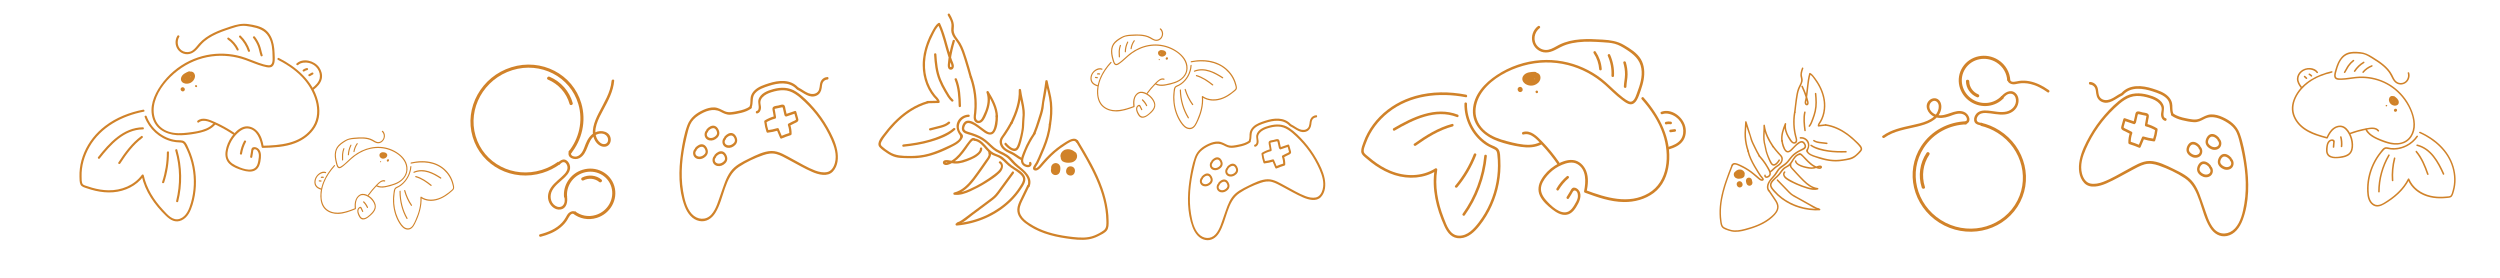 <?xml version="1.0" encoding="UTF-8"?><svg id="Layer_1" xmlns="http://www.w3.org/2000/svg" width="810" height="90" viewBox="0 0 810 90"><defs><style>.cls-1{fill:#d08229;}.cls-2{fill:#d18229;}.cls-3{fill:none;stroke:#d18229;stroke-miterlimit:10;}</style></defs><g><path class="cls-1" d="m348.67,45.99c4.64,7.75,9.57,16.01,9.78,25.3.03,1.17.18,2.6-.88,3.37-.9.65-1.98,1.23-3.01,1.64-2.17.86-4.55.74-6.82.49-4.43-.48-8.94-1.37-12.85-3.59-1.9-1.08-4.64-2.75-4.55-5.26.05-1.35.77-2.61,1.34-3.8s1.19-2.46,1.78-3.68c.21-.43-.45-.78-.66-.35-.57,1.19-1.15,2.37-1.72,3.56-.52,1.08-1.11,2.17-1.37,3.35-.48,2.2.7,3.89,2.36,5.19,3.83,3.01,8.66,4.36,13.41,5.04,2.36.34,4.85.68,7.22.3,1.11-.18,2.15-.53,3.15-1.04.91-.46,2.12-1,2.76-1.82s.59-2.06.58-3.07c0-1.2-.1-2.39-.27-3.58-.33-2.38-.93-4.71-1.72-6.97-1.93-5.5-4.93-10.52-7.91-15.5-.25-.41-.88-.01-.63.4h0Z"/><path class="cls-1" d="m349.27,45.67c-1-1.64-3.17-.14-4.29.54-1.82,1.12-3.49,2.46-5.02,3.94-.76.73-1.48,1.5-2.17,2.29-.35.4-.68.82-1.04,1.22-.19.21-.39.42-.62.58-.12.08-.29.21-.43.24-.3.06-.24.06-.16-.16.15-.47.6-.95.82-1.4.29-.56.55-1.14.8-1.72.48-1.09.95-2.18,1.39-3.28,1-2.5,1.79-5.06,2.02-7.75.04-.48-.71-.44-.75.04-.21,2.6-1.02,5.09-1.98,7.49-.46,1.14-.95,2.27-1.45,3.4-.22.5-.44.99-.69,1.47-.28.54-.75,1.07-.96,1.63s.14,1.04.73,1.06c.81.03,1.5-.71,1.98-1.27,1.42-1.66,2.87-3.27,4.54-4.69.97-.82,1.99-1.58,3.06-2.26.75-.47,2.88-2.12,3.58-.97.25.41.88,0,.63-.4h0Z"/><path class="cls-1" d="m340.54,40.37c.42-2.33.54-4.71.32-7.07s-.99-4.7-1.44-7.09c-.07-.36-.68-.32-.72.03-.32,2.8-.93,5.56-1.28,8.35-.18,1.39-.69,2.77-1.1,4.11-.45,1.48-.94,2.94-1.53,4.37-.18.44.48.79.66.35.56-1.36,1.04-2.74,1.48-4.14s.96-2.82,1.19-4.26c.1-.61.1-1.24.2-1.85.11-.7.28-1.4.42-2.1.29-1.54.53-3.1.71-4.66l-.72.03c.43,2.32,1.18,4.53,1.4,6.9.21,2.3.1,4.6-.3,6.87-.08.47.64.64.73.16h0Z"/><path class="cls-1" d="m334.81,43.1c-.88,1.27-1.66,2.61-2.33,4-.35.73-.67,1.47-.96,2.22-.26.68-.56,1.39-.69,2.12-.23,1.33.41,2.32,1.71,2.67.49.13,1.06.1,1.42-.3.31-.34.37-.81.13-1.2s-.88-.01-.63.4c.17.28-.24.43-.44.43-.28,0-.59-.13-.83-.26-.47-.25-.68-.65-.68-1.18,0-.57.23-1.15.42-1.68s.38-1.01.58-1.5c.8-1.89,1.79-3.69,2.95-5.38.27-.4-.39-.74-.66-.35h0Z"/><path class="cls-1" d="m331.09,51.17c-1.16-.58-2.11-1.5-3.3-2.02-1.1-.48-2.32-1.02-2.9-2.16-.28-.56-.37-1.23-.1-1.82s.71-1.08,1.06-1.6c.79-1.16,1.52-2.37,2.19-3.6.23-.42-.43-.77-.66-.35-.75,1.38-1.57,2.73-2.47,4.02-.38.55-.83,1.08-.98,1.75-.12.59-.02,1.22.22,1.76.51,1.16,1.61,1.89,2.72,2.4.74.34,1.4.66,2.06,1.14.58.43,1.17.81,1.81,1.13.43.21.78-.45.35-.66h0Z"/><path class="cls-1" d="m328.07,39.98c1.61-3.4,2.9-7.02,2.76-10.84l-.75.04c.23,1.81.71,3.57,1.01,5.37.15.89.24,1.78.23,2.68s-.19,1.82-.18,2.75c.03,1.88-.47,3.92-.99,5.72-.16.55-.34,1.11-.58,1.63-.26.56-.53.93-1.22.78-.88-.19-1.76-1.11-2.32-1.76-.31-.36-.82.19-.51.55.9,1.05,3.06,3,4.31,1.45.57-.71.84-1.76,1.08-2.62.33-1.18.55-2.38.77-3.58.19-1.06.13-2.08.22-3.14s.2-2.12.1-3.22c-.21-2.25-.9-4.41-1.18-6.65-.06-.47-.76-.45-.75.04.14,3.68-1.12,7.17-2.67,10.45-.21.43.45.78.66.35h0Z"/><path class="cls-1" d="m309.97,73.09c6.5-.58,12.83-3.28,17.53-7.85,1.19-1.15,2.26-2.43,3.18-3.8.78-1.16,1.97-2.74,1.38-4.2-.54-1.36-2.08-2.2-3.25-2.96-.74-.48-1.45-.98-2.08-1.6-.59-.57-1.13-1.19-1.78-1.69-.73-.57-1.54-.84-2.39-1.17-.98-.37-1.72-.99-2.42-1.76-1.23-1.35-2.38-2.93-4.31-3.2-.47-.07-.64.66-.16.73,1.7.24,2.74,1.64,3.8,2.84.45.5.92.99,1.47,1.38.65.46,1.37.69,2.1.97,1.53.58,2.44,1.82,3.64,2.86,1.13.98,2.5,1.62,3.64,2.59.66.56,1.32,1.27,1.12,2.2-.18.82-.76,1.63-1.21,2.33-.84,1.3-1.83,2.5-2.92,3.6-2.13,2.16-4.67,3.91-7.4,5.23-3.13,1.51-6.52,2.42-9.98,2.73-.48.04-.44.79.04.75h0Z"/><path class="cls-1" d="m315.81,44.86c-.7-.48-1.3.19-1.72.7-.62.76-1.18,1.56-1.75,2.35-1.05,1.45-2.17,2.91-3.68,3.91-.38.25-.77.47-1.19.65-.18.08-.37.15-.56.21-.1.03-.27.1-.37.09-.46-.07.02-.13.1-.14.92-.04,1.81.31,2.73.36,1.76.1,3.55-.57,5.15-1.25.87-.37,1.71-.81,2.43-1.42.66-.56,1.34-1.27,1.29-2.2-.03-.48-.77-.44-.75.04.05.95-1.12,1.74-1.83,2.17-.78.48-1.63.82-2.49,1.13-.97.35-1.96.69-3,.77s-1.93-.22-2.92-.33c-.55-.06-1.57-.13-1.73.6-.17.77.71,1.09,1.31.96,1.66-.35,3.13-1.56,4.25-2.77.75-.81,1.4-1.71,2.05-2.6.28-.38,1.85-2.92,2.34-2.58.39.27.74-.39.35-.66h0Z"/><path class="cls-1" d="m310.41,72.75c1.83-.57,3.39-2.11,4.89-3.23,1.75-1.3,3.49-2.61,5.24-3.91.73-.55,1.5-1.08,2.15-1.73.7-.71,1.26-1.54,1.85-2.34,1.31-1.79,2.62-3.58,3.93-5.37.28-.38-.26-.89-.55-.51-1.25,1.71-2.51,3.43-3.76,5.14-.55.75-1.07,1.52-1.68,2.21-.68.77-1.52,1.36-2.34,1.97-1.67,1.25-3.34,2.49-5.01,3.74-.85.64-1.71,1.27-2.56,1.91-.75.56-1.49,1.13-2.39,1.41-.46.14-.23.85.23.71h0Z"/><path class="cls-1" d="m333.57,60.47c1.24-3.04-1.68-5.28-3.74-6.95-1.24-1-2.12-2.41-3.42-3.31-1.37-.95-3.01-1.39-4.32-2.47-1.21-1-2.24-2.19-3.59-3.04s-2.97-1.42-4.53-1.9c-.86-.26-1.82-.5-1.52-1.61.1-.39.29-.81.6-1.08.49-.43,1.11-.24,1.67-.01,1.57.63,2.86,1.89,4.24,2.83,1.06.73,2.45,1.11,3.28-.14.95-1.43,1.13-3.53,1.08-5.2-.01-.48-.76-.44-.75.04.02.88-.04,1.75-.22,2.61-.16.75-.37,2-1.04,2.49-.75.53-1.74-.27-2.33-.69-.7-.5-1.38-1.02-2.08-1.52-.98-.7-2.39-1.67-3.67-1.38-1.04.24-1.72,1.78-1.57,2.78.21,1.34,1.86,1.51,2.91,1.85,1.58.52,3.15,1.17,4.47,2.21,1.22.97,2.23,2.2,3.56,3.04,1.44.91,3.11,1.33,4.31,2.6.59.62,1.1,1.29,1.74,1.86.67.6,1.41,1.13,2.1,1.71,1.39,1.15,2.96,2.99,2.17,4.92-.18.44.48.79.66.35h0Z"/><path class="cls-1" d="m323.35,37.75c-.08-2.98-1.55-5.62-3.06-8.1-.22-.36-.81-.09-.67.31.69,2.02.35,4.16-.42,6.11-.2.51-.43,1-.67,1.49s-.49,1.1-.97,1.42c-.67.44-1.27-.07-1.35-.78-.06-.53.07-1.09.12-1.61.4-3.94-.09-7.93-1.38-11.67-.16-.45-.87-.23-.71.23.83,2.4,1.33,4.89,1.46,7.43.07,1.32.04,2.65-.1,3.97-.1.94-.36,2.04.31,2.83.59.69,1.54.65,2.21.11.85-.68,1.3-1.98,1.7-2.96.88-2.16,1.3-4.54.52-6.8l-.67.31c1.44,2.37,2.86,4.89,2.94,7.74.01.48.76.44.75-.04h0Z"/><path class="cls-1" d="m314.92,24.96c-.54-1.96-1.09-3.91-1.7-5.85-.55-1.73-1.1-3.52-2.02-5.1-.45-.77-1.03-1.43-1.51-2.18-.6-.92-.81-1.74-.66-2.82.21-1.63-.53-3.07-1.31-4.45-.24-.42-.86-.02-.63.4.42.74.84,1.5,1.08,2.32.26.92-.01,1.72.03,2.64.09,1.69,1.4,2.9,2.24,4.26.97,1.57,1.51,3.4,2.07,5.15.61,1.94,1.16,3.89,1.7,5.85.13.46.84.23.71-.23h0Z"/><path class="cls-1" d="m308.66,13.18c-.76,2.52-1.41,5.19-1.58,7.82-.04.64.11,1.52.89,1.58.84.07,1.19-.82,1.06-1.51-.1-.52-.37-1.02-.56-1.52-.21-.56-.4-1.13-.59-1.71-.36-1.15-.68-2.31-.99-3.48-.63-2.31-1.3-4.61-2.32-6.79-.09-.18-.36-.21-.52-.11-.96.63-1.52,1.79-2.07,2.77-.62,1.12-1.16,2.27-1.61,3.47-.89,2.36-1.43,4.87-1.42,7.4,0,2.16.4,4.34,1.21,6.35.4.98.89,1.93,1.48,2.8.27.41.57.8.88,1.17.39.46,1.1.98,1.2,1.6l.35-.39c-1.18.03-2.35.05-3.53.08-.48.01-.44.76.04.75,1.18-.03,2.35-.05,3.53-.08.19,0,.38-.2.35-.39-.14-.94-.96-1.51-1.52-2.22-.62-.77-1.15-1.61-1.6-2.49-.98-1.95-1.51-4.12-1.63-6.3-.13-2.41.27-4.83,1.03-7.12.4-1.22.92-2.41,1.51-3.55.55-1.06,1.17-2.54,2.2-3.21l-.52-.11c1.57,3.33,2.22,6.98,3.36,10.46.26.81.6,1.59.88,2.39.03.08.42,1.25-.32.8-.11-.07-.04-.57-.03-.67.04-.5.12-1,.19-1.49.3-2.08.77-4.12,1.37-6.13.14-.46-.59-.62-.73-.16h0Z"/><path class="cls-1" d="m300.41,32.79c-3.73,1.07-7.02,3.2-9.83,5.85-1.44,1.36-2.76,2.86-3.96,4.44-.81,1.06-2.82,3.19-1.67,4.56.63.74,1.57,1.34,2.37,1.89.85.58,1.76,1.08,2.76,1.36,1.07.3,2.19.32,3.29.35,1.18.03,2.36.06,3.53-.01,4.29-.26,8.52-2.04,12.27-4.06.89-.48,1.75-1.06,2.34-1.9.24-.34.55-.83.49-1.27s-.43-.68-.68-1c-1.61-2.13-.05-5.03,2.53-5.12.48-.02.44-.76-.04-.75-1.52.05-2.98.94-3.6,2.37s-.2,2.91.67,4.15c1.22,1.73-3.21,3.44-4.28,3.94-1.85.86-3.73,1.65-5.7,2.2-2.07.58-4.17.76-6.31.74-2.27-.03-4.4-.06-6.39-1.3-.86-.53-1.74-1.17-2.49-1.87-.49-.46-.39-.89-.1-1.47s.67-1.12,1.05-1.65c1.06-1.44,2.21-2.82,3.45-4.1,2.93-3.01,6.44-5.46,10.5-6.63.46-.13.23-.84-.23-.71h0Z"/><path class="cls-1" d="m311.36,34.33c-.09-2.96-.21-5.98-1.34-8.76-.18-.44-.89-.22-.71.23,1.1,2.72,1.21,5.67,1.3,8.57.02.48.76.44.75-.04h0Z"/><path class="cls-1" d="m308.81,32.31c-.94-.81-1.57-2.03-2.19-3.09-.67-1.15-1.28-2.33-1.77-3.56-1.03-2.6-1.29-5.29-1.46-8.06-.03-.48-.77-.44-.75.04.17,2.91.46,5.74,1.58,8.46.5,1.22,1.1,2.39,1.77,3.52s1.32,2.38,2.32,3.24c.36.31.87-.23.51-.55h0Z"/><path class="cls-1" d="m307.2,39.48c-.71.66-1.65.97-2.56,1.22-1.12.31-2.25.58-3.38.86-.47.12-.24.83.23.71,1.18-.3,2.38-.58,3.55-.91.99-.28,1.95-.67,2.71-1.37.35-.33-.2-.83-.55-.51h0Z"/><path class="cls-1" d="m308.89,41.56c-1.09,1.02-2.51,1.7-3.85,2.3-1.27.57-2.59,1.03-3.93,1.41-2.75.79-5.59,1.23-8.43,1.53-.48.05-.44.8.04.75,2.99-.32,5.98-.78,8.87-1.64,2.7-.79,5.77-1.9,7.86-3.85.35-.33-.2-.83-.55-.51h0Z"/><path class="cls-1" d="m323.78,52.87c1.58,1.25-.77,2.98-1.7,3.69-1.23.93-2.51,1.79-3.83,2.58s-2.72,1.51-4.14,2.14c-1.5.67-3.09,1.28-4.76,1.08l.03.72c2.77-.68,4.8-2.78,6.47-4.97.99-1.3,1.93-2.64,2.87-3.98.55-.79,1.11-1.59,1.65-2.39.41-.61.81-1.2.69-1.96-.07-.47-.82-.44-.75.04.12.81-.59,1.55-1.02,2.17-.46.68-.93,1.35-1.41,2.03-.89,1.27-1.78,2.54-2.73,3.77-1.58,2.03-3.44,3.96-6.02,4.59-.35.09-.33.67.03.72,1.87.23,3.6-.4,5.27-1.15s3.46-1.69,5.09-2.72c1.54-.97,3.21-2.01,4.49-3.32.94-.95,1.47-2.61.24-3.58-.38-.3-.88.25-.51.55h0Z"/><path class="cls-1" d="m321.13,49.73l-.2-.62c-.03-.09-.1-.17-.18-.22-.05-.03-.09-.04-.14-.04-.05,0-.1,0-.15.01-.09.03-.17.09-.22.18s-.06.19-.03.29l.2.62c.03.09.1.17.18.22.05.03.09.04.14.04.05,0,.1,0,.15-.01.09-.03.17-.09.22-.18s.06-.19.03-.29h0Z"/><path class="cls-1" d="m346.52,56.84c1.88.42,2.52-2.5.65-2.91s-2.52,2.5-.65,2.91h0Z"/><path class="cls-1" d="m343.44,55.54c.08-.27.1-.55.12-.83.01-.15,0-.31-.02-.46,0-.2-.05-.38-.15-.55-.07-.18-.18-.34-.33-.47-.14-.14-.31-.24-.5-.29-.18-.09-.38-.12-.59-.1l-.38.07c-.25.08-.46.22-.64.41l-.22.32c-.13.24-.18.5-.17.77.03.16.03.32.02.48l.03-.4c-.01.14-.04.28-.08.41-.05.2-.05.4,0,.59.02.19.08.37.2.54.1.17.23.31.4.41.15.13.33.21.53.25l.4.03c.26-.01.5-.09.73-.23l.29-.24c.18-.2.3-.43.36-.69h0Z"/><path class="cls-1" d="m344.49,52.37c.63.34,1.36.4,2.06.34.33-.03.67-.06.97-.18.52-.2.94-.52,1.22-1.01.08-.14.13-.31.18-.47.01-.04.02-.08.03-.13.02-.16.05-.34.03-.5-.05-.39-.18-.82-.5-1.07-.27-.21-.56-.41-.86-.58-.1-.06-.2-.11-.31-.15-.22-.09-.45-.18-.68-.23-.45-.1-.83-.06-1.27.03-.3.06-.61.2-.85.4-.3.24-.47.41-.67.74-.03.04-.05.08-.06.13-.07.16-.14.33-.17.5-.08.38,0,.8.2,1.13.2.31.57.59.94.66s.8.03,1.13-.2.57-.54.66-.94c0-.04.02-.08.03-.12l-.14.38c.02-.06.05-.11.09-.16l-.22.32c.04-.05.08-.1.13-.14l-.29.24c.07-.06.14-.1.22-.14l-.35.16c.09-.04.19-.07.29-.09l-.38.07c.11-.02.22-.03.33-.02l-.4-.03c.14.02.27.05.4.1l-.38-.14c.31.12.59.3.85.49l-.32-.22s.05.03.07.05l-.41-.64v.03c-.02-.13-.04-.25-.06-.38,0,.03,0,.07,0,.1l.03-.4s-.01.09-.03.13l.14-.38s-.04.08-.06.12l.22-.32s-.07.09-.12.13l.29-.24s-.1.07-.15.1l.35-.16c-.11.05-.21.08-.33.1l.38-.07c-.33.05-.68.08-1.01.05l.4.03c-.14-.01-.28-.04-.42-.09l.38.14c-.07-.03-.13-.06-.19-.09-.34-.18-.79-.22-1.16-.1-.34.11-.71.39-.86.72-.17.35-.24.78-.1,1.16s.37.67.72.86h0Z"/></g><g><path class="cls-1" d="m254.89,37.08l-.38-1.68c-.08-.36-.12-.86-.31-1.18-.4-.67-1.53-.14-2.06-.03s-1.77.1-1.86.94c-.04.41.11.87.17,1.26.1.58.2,1.17.3,1.75l.26-.5c-1.13.29-2.2.75-3.22,1.37-.16.1-.19.28-.17.46.13,1.11.37,2.18.72,3.23.05.15.19.32.35.3,1.15-.14,2.28-.37,3.4-.71l-.41-.19,1.1,2.61c.06.15.27.25.41.19.99-.42,2-.79,3.02-1.11.16-.05.27-.21.27-.39.02-1.06-.14-2.1-.49-3.09l-.17.46,1.54-.79c.37-.19.92-.35,1.18-.72s.09-.79-.02-1.18c-.17-.61-.34-1.23-.52-1.84-.06-.21-.26-.35-.45-.29-.99.34-1.97.68-2.96,1.01-.45.15-.26.94.19.79.99-.34,1.97-.68,2.96-1.01l-.45-.29c.12.44.25.89.37,1.33.07.24.14.48.2.72s.1.21-.06.35c-.29.25-.75.39-1.09.56l-1.27.65c-.13.07-.22.31-.17.46.33.93.48,1.87.47,2.87l.27-.39c-1.02.31-2.03.68-3.02,1.11l.41.19-1.1-2.61c-.07-.16-.27-.23-.41-.19-1.05.32-2.12.55-3.21.68l.35.3c-.35-1.05-.59-2.12-.72-3.23l-.17.46c.96-.59,1.98-1.01,3.04-1.28.2-.05.29-.29.26-.5-.12-.73-.25-1.46-.37-2.18-.01-.08-.11-.37-.07-.44.04-.07.13-.07.22-.09.33-.08.67-.14,1-.21.3-.06.6-.13.9-.19.45-.1.46-.12.57.39l.48,2.1c.12.51.82.29.71-.22h0Z"/><path class="cls-1" d="m235.27,44.82c.42-.49,1-.94,1.64-.92s1.04.69,1.18,1.32c.17.78-.45,1.32-1.01,1.62s-1.28.39-1.83,0-.61-1.19-.13-1.67c.35-.36-.17-.93-.52-.58-.66.67-.72,1.83-.13,2.58s1.66.9,2.49.61,1.82-1.06,1.89-2.15c.03-.52-.15-1.07-.4-1.5s-.59-.77-1.03-.94c-.97-.37-2.01.3-2.67,1.06-.33.38.19.96.52.58h0Z"/><path class="cls-1" d="m229.49,42.44c.42-.49,1-.94,1.64-.92s1.04.69,1.18,1.32c.17.78-.45,1.32-1.01,1.62s-1.28.39-1.83,0-.61-1.19-.13-1.67c.35-.36-.17-.93-.52-.58-.66.67-.72,1.83-.13,2.58s1.66.9,2.49.61,1.82-1.06,1.89-2.15c.03-.52-.15-1.07-.4-1.5s-.59-.77-1.03-.94c-.97-.37-2.01.3-2.67,1.06-.33.38.19.96.52.58h0Z"/><path class="cls-1" d="m232.06,50.73c.42-.49,1-.94,1.64-.92s1.04.69,1.18,1.32c.17.78-.45,1.32-1.01,1.62s-1.28.39-1.83,0-.61-1.19-.13-1.67c.35-.36-.17-.93-.52-.58-.66.67-.72,1.83-.13,2.58s1.66.9,2.49.61,1.82-1.06,1.89-2.15c.03-.52-.15-1.07-.4-1.5s-.59-.77-1.03-.94c-.97-.37-2.01.3-2.67,1.06-.33.38.19.96.52.58h0Z"/><path class="cls-1" d="m225.77,48.47c.42-.49,1-.94,1.64-.92s1.04.69,1.18,1.32c.17.78-.45,1.32-1.01,1.62s-1.28.39-1.83,0-.61-1.19-.13-1.67c.35-.36-.17-.93-.52-.58-.66.67-.72,1.83-.13,2.58s1.66.9,2.49.61,1.82-1.06,1.89-2.15c.03-.52-.15-1.07-.4-1.5s-.59-.77-1.03-.94c-.97-.37-2.01.3-2.67,1.06-.33.38.19.96.52.58h0Z"/><path class="cls-1" d="m243.53,34.78c.61-1.51,0-3.2,1.09-4.52s2.91-1.9,4.46-2.41c2.88-.95,6.59-1.55,8.98,1.01.34.37.86-.21.52-.58-2.51-2.7-6.34-2.29-9.43-1.31-1.62.52-3.42,1.07-4.71,2.34-.55.54-1.01,1.24-1.19,2.04-.23.99.04,2.06-.35,3.01-.19.48.44.89.63.41h0Z"/><path class="cls-1" d="m243.01,34.46c-1.2.83-2.54,1.22-3.92,1.49s-2.89.68-4.22.11c-1.19-.51-2.13-1.21-3.44-1.26-1.21-.05-2.42.3-3.53.8-2.22,1-4.24,2.44-5.19,4.98-1.04,2.79-1.6,5.95-2.04,8.92-.84,5.68-.9,11.88,1.15,17.27.89,2.33,2.44,4.38,4.78,4.84,2.13.42,3.98-.71,5.17-2.63,2.92-4.67,2.89-11.72,7.61-14.87,2.44-1.63,5.17-2.89,7.89-3.83,1.44-.5,2.86-.75,4.35-.33,1.35.38,2.61,1.13,3.86,1.79,2.55,1.35,5.08,2.85,7.72,3.99,1.95.85,4.93,1.67,6.65-.15s1.86-4.56,1.39-6.91c-.52-2.63-1.77-5.11-3.05-7.37s-2.82-4.42-4.52-6.35-3.61-3.87-5.71-5.25c-2.3-1.51-4.91-1.51-7.44-.83-1.76.47-4.28,1.37-4.81,3.58-.24,1,.7,3.2-.57,3.52-.46.12-.27.9.19.79.74-.18,1.19-.93,1.23-1.75.03-.61-.19-1.2-.2-1.81,0-.65.28-1.2.68-1.65.77-.86,1.87-1.34,2.9-1.66,1.29-.41,2.63-.69,3.97-.65,2.7.07,4.79,1.86,6.77,3.73,1.78,1.68,3.42,3.55,4.87,5.59,1.46,2.05,2.73,4.29,3.77,6.64s1.87,5,1.2,7.54c-.37,1.42-1.18,2.73-2.55,3.01-1.28.26-2.64-.05-3.86-.5-2.53-.94-4.94-2.45-7.35-3.72-2.13-1.12-4.38-2.65-6.81-2.61s-5,1.34-7.22,2.43-4.53,2.18-6.04,4.23-2.2,4.61-3.06,6.98-1.52,5.09-3.13,6.92c-1.78,2.02-4.6,1.76-6.36-.17s-2.39-4.86-2.82-7.42c-.48-2.86-.53-5.79-.32-8.68s.75-5.91,1.43-8.79c.33-1.36.63-2.8,1.2-4.07s1.55-2.22,2.68-2.95c2.1-1.36,4.75-2.45,7.09-1.21,1.06.56,1.97,1.04,3.18.98s2.42-.32,3.58-.6,2.23-.7,3.22-1.38c.4-.28.03-.98-.37-.7h0Z"/><path class="cls-1" d="m258.38,29.1c1.97.95,3.94,2.95,6.22,1.87.97-.46,1.47-1.34,1.63-2.47.09-.62.1-1.29.41-1.84s.87-.86,1.44-.89c.47-.03.47-.84,0-.82-.94.05-1.82.62-2.21,1.59s-.14,2.39-.92,3.22c-.82.87-2.06.81-3.05.42-1.11-.44-2.07-1.27-3.15-1.79-.43-.21-.8.5-.37.7h0Z"/></g><g><g><path class="cls-1" d="m90.37,18.8c5.7,2.88,10.95,7.42,12.63,13.8.77,2.94.7,6.03-.92,8.64-1.48,2.4-3.85,4.15-6.47,5.15-3.32,1.28-6.95,1.44-10.49,1.53-.2,0-.33-.14-.36-.33-.42-2.4-1.47-5.58-4.32-5.95-1.42-.19-2.68.75-3.64,1.68s-1.7,2.02-2.25,3.22c-.53,1.18-.96,2.6-.83,3.92.14,1.49,1.26,2.47,2.53,3.11,1.69.86,5.04,2.29,6.61.6.55-.59.72-1.44.85-2.21.11-.67.23-1.37.13-2.05-.09-.59-.54-1.55-1.28-1.55-.6,0-.54.79-.61,1.22s-.16.88-.23,1.32-.75.29-.67-.14c.09-.53.19-1.06.28-1.59.06-.36.06-.88.29-1.18.33-.43,1.04-.38,1.5-.18,1.36.59,1.54,2.14,1.4,3.42-.16,1.49-.47,3.25-1.92,4-1.19.62-2.66.37-3.91,0-1.51-.44-3.14-1.02-4.32-2.11s-1.51-2.6-1.26-4.16c.26-1.7.97-3.33,1.97-4.72.94-1.3,2.31-2.69,3.9-3.16s3.24.21,4.35,1.39c1.3,1.39,1.8,3.27,2.11,5.08l-.36-.33c5.66-.14,12-.64,15.74-5.4,3.78-4.8,1.52-11.53-2.08-15.85-2.35-2.82-5.43-4.93-8.68-6.57-.4-.2-.1-.81.3-.61h0Z"/><path class="cls-1" d="m96.08,20.58c2.1-1.93,5.78-.94,7.33,1.25.74,1.04,1.11,2.39.85,3.64-.32,1.52-1.45,2.64-2.62,3.56-.34.27-.72-.31-.38-.58,1-.79,2.01-1.77,2.31-3.06.24-1.06-.06-2.19-.66-3.09-.64-.95-1.63-1.62-2.74-1.89s-2.66-.21-3.57.63c-.32.29-.84-.16-.52-.46h0Z"/><path class="cls-1" d="m75.58,43.62c-1.77-1.18-3.63-2.24-5.56-3.14-1.63-.76-3.97-2.1-5.63-.8-.34.27-.72-.31-.38-.58,1.67-1.31,3.84-.34,5.55.42,2.2.98,4.31,2.15,6.32,3.49.37.24.07.86-.3.61h0Z"/><path class="cls-1" d="m69.82,40.29c-1.26,1.47-3.04,2.24-4.9,2.68-1.99.47-4.1.78-6.15.85-3.81.14-7.85-1.28-9.2-5.19s.3-7.82,2.48-10.95c2.39-3.42,5.69-6.23,9.47-8.02,3.44-1.63,7.26-2.42,11.09-2.26,1.84.08,3.68.36,5.47.86,1.97.56,3.83,1.42,5.76,2.09,1,.35,2.07.7,3.13.8,1.56.14,1.36-1.85,1.34-2.89-.03-2.17-.17-4.46-1.3-6.39-1.23-2.11-3.32-2.75-5.58-3.19-1.12-.22-2.24-.4-3.38-.27-1.07.13-2.1.49-3.13.82-2.08.68-4.17,1.39-6.1,2.43-.9.48-1.76,1.04-2.54,1.69-.88.73-1.57,1.61-2.32,2.46-1.17,1.33-2.72,2.17-4.52,1.56-1.52-.51-2.49-1.92-2.56-3.49-.03-.8.17-1.58.59-2.27.23-.37.85-.06.62.31-.98,1.59-.53,3.9,1.3,4.7.95.41,2.04.35,2.9-.21s1.5-1.5,2.19-2.28c2.66-2.97,6.53-4.35,10.23-5.56,1.93-.63,3.72-1.07,5.78-.76,1.87.28,3.94.64,5.49,1.82,1.5,1.15,2.32,2.98,2.68,4.77.19.94.27,1.89.31,2.85s.12,1.94-.03,2.87c-.12.71-.45,1.43-1.19,1.65-.78.23-1.74-.08-2.51-.28-1.9-.5-3.7-1.32-5.55-1.99-3.56-1.29-7.36-1.73-11.09-1.23-4,.53-7.79,2.14-10.97,4.58-3.25,2.49-6.29,6.04-7.44,10.05-.53,1.86-.59,3.88.1,5.73.75,2,2.42,3.4,4.43,4.04s4.12.54,6.16.29,4.04-.51,5.88-1.3c.98-.42,1.85-1.02,2.54-1.83.29-.33.8.13.52.46h0Z"/><path class="cls-1" d="m46.6,36.18c-7.08,1.37-13.95,5-17.61,11.38-1.67,2.9-2.64,6.25-2.55,9.63.02.66-.08,2.07.46,2.56.33.3.95.43,1.36.57.54.19,1.09.37,1.64.52,1.71.48,3.48.79,5.25.81,4.18.05,8.34-1.59,10.83-5.01.15-.2.53-.12.58.13.93,4.27,3.31,8.05,6.28,11.24,1.4,1.5,3.17,3.7,5.45,2.86,2.16-.79,3.04-3.23,3.61-5.27,1.06-3.77,1.19-7.8.41-11.66-.38-1.88-.97-3.72-1.77-5.46-.21-.45-.43-.89-.66-1.32-.14-.26-.27-.52-.5-.71-.3-.25-.61-.27-.99-.29-.92-.04-1.81-.11-2.71-.33-4.02-1-7.39-4.06-8.81-7.94-.15-.42.5-.62.65-.21,1.48,4.03,5.22,7.13,9.49,7.71.85.11,1.98-.1,2.71.43s1.11,1.67,1.47,2.46c.86,1.87,1.47,3.84,1.85,5.86.76,4.05.57,8.29-.65,12.21-.62,1.99-1.55,4.11-3.54,5.03-1.97.91-3.64-.06-5.09-1.46-3.67-3.55-6.76-7.9-7.85-12.94l.58.13c-2.28,3.13-6,4.89-9.84,5.19-1.9.15-3.82-.05-5.68-.47-.95-.22-1.89-.49-2.81-.81-.72-.25-1.74-.47-2.08-1.24s-.31-1.75-.33-2.56c-.03-.87.02-1.73.12-2.59.21-1.8.71-3.56,1.42-5.22,1.46-3.43,3.84-6.36,6.79-8.61,3.58-2.73,7.88-4.41,12.3-5.27.43-.08.65.57.22.65h0Z"/><path class="cls-1" d="m76.71,16.22c-.66-1.36-1.64-2.55-2.89-3.4-.16-.11-.25-.28-.16-.46.07-.15.31-.26.46-.15,1.36.92,2.45,2.17,3.17,3.65.08.17.07.37-.1.47-.14.09-.39.06-.48-.11h0Z"/><path class="cls-1" d="m80.34,16.58c-.56-1.69-1.52-3.24-2.8-4.49-.32-.31.14-.82.45-.51,1.37,1.34,2.4,2.98,3,4.79.14.42-.51.63-.65.21h0Z"/><path class="cls-1" d="m84.44,18.05c-.36-1-.49-2.05-.87-3.05s-.91-1.91-1.56-2.74c-.27-.35.3-.72.58-.37.67.85,1.2,1.8,1.6,2.81s.53,2.11.9,3.14c.15.42-.5.62-.65.21h0Z"/><path class="cls-1" d="m46.32,41.92c-6.15.08-10.53,4.99-14.03,9.44-.27.35-.79-.12-.52-.46,3.61-4.59,8.16-9.57,14.5-9.66.44,0,.49.68.04.69h0Z"/><path class="cls-1" d="m46.16,44.66c-2.98,2.21-5.2,5.23-7.2,8.32-.24.36-.86.06-.62-.31,2.07-3.2,4.36-6.3,7.44-8.59.35-.26.73.32.38.58h0Z"/><path class="cls-1" d="m54.74,49.36c0,3.32-.51,6.62-1.55,9.76-.14.41-.81.27-.67-.14,1.02-3.09,1.54-6.32,1.54-9.59,0-.44.69-.48.69-.03h0Z"/><path class="cls-1" d="m57.44,48.56c1.57,5.45,1.67,11.24.3,16.7-.11.43-.78.29-.67-.14,1.34-5.35,1.26-11.02-.28-16.36-.12-.42.53-.63.65-.21h0Z"/><path class="cls-1" d="m61.59,24.45c-.15.06-.3.13-.45.19.11-.05-.05.03-.09.04-.08.04-.16.08-.24.13-.13.07-.26.16-.38.25-.02.01-.12.09-.05.03.06-.05-.01.01-.02.02-.07.06-.13.12-.19.19-.03.03-.05.06-.08.09-.02.03-.07.13-.03.04s-.03.06-.04.09c0,0-.04.08-.04.09,0-.03.03-.12.01-.03,0,.01-.01.09-.02.09.02-.01.02-.15,0-.01,0,.07-.01-.05-.01-.06.03.11-.01-.01-.03-.03.08.14-.02,0-.02,0,0,0,.07.07.09.08-.01,0-.14-.07,0-.01.03.01.06.03.09.04.02,0,.04.02.06.03.12.06,0-.02-.03,0,0,0,.32.06.33.07,0,0-.14,0-.07,0,.03,0,.06,0,.08,0,.06,0,.13,0,.19,0,.03,0,.06,0,.08-.01.1-.01-.04-.02-.05,0,0-.01.13-.03.14-.04.05-.01.1-.03.14-.05.03,0,.05-.02.08-.03.14-.05-.1.05-.02.01.09-.05.19-.1.28-.16.04-.03.09-.09.14-.1-.01,0-.12.12-.04.03.02-.03.05-.05.08-.08.03-.04.07-.07.1-.11.02-.02.03-.05.05-.07.07-.09-.03.03-.03.05,0-.04.07-.11.09-.15.03-.05.05-.1.07-.16.05-.11-.02.04-.01.05,0,0,.03-.1.03-.11.02-.07.04-.16.04-.23,0,.02,0,.14,0,.02,0-.04,0-.08-.01-.13,0-.09.04.11,0,.03,0-.02,0-.03-.02-.05-.02-.05,0-.03.03.05,0-.02-.06-.06-.05-.08,0,.02.11.1.02.04.13.1.08.05.04.03.09.03.11.04.06.02-.04,0-.03,0,.02,0,.02.03.06-.01-.02,0s.14-.04.02,0c.13-.05.09-.04.05-.01.09-.06.13-.13.16-.23-.1.34-.42.63-.81.53-.33-.09-.65-.45-.54-.81.09-.29.23-.52.49-.68.24-.15.57-.2.85-.15.59.11.95.6,1.05,1.17.14.83-.32,1.63-.93,2.14-.57.48-1.34.68-2.08.59-.4-.05-.84-.23-1.13-.52-.43-.42-.49-1-.29-1.54.37-1.02,1.49-1.51,2.41-1.9.33-.14.77.11.87.45.11.39-.08.71-.44.86h0Z"/><path class="cls-1" d="m63.79,28.13c-.29.33-.81-.13-.52-.46s.81.13.52.46h0Z"/><path class="cls-1" d="m59.72,29.4c-.59.65-1.62-.27-1.03-.92s1.62.27,1.03.92h0Z"/><path class="cls-1" d="m98.2,22.57c.34-.25.75-.44,1.17-.52.09-.02.17-.02.26.02.08.04.15.12.18.2s.03.18-.02.26-.11.16-.2.17c-.22.04-.42.11-.62.2l.08-.04c-.17.08-.32.17-.47.28s-.39.05-.48-.11c-.1-.17-.05-.36.1-.47h0Z"/><path class="cls-1" d="m100.05,24.08l.98-.55c.16-.09.38-.06.48.11.09.15.07.38-.1.47l-.98.55c-.16.09-.38.06-.48-.11-.09-.15-.07-.38.1-.47h0Z"/><path class="cls-1" d="m79.7,45.98c-.65,1.21-1.08,2.51-1.3,3.87-.07.44-.74.29-.67-.14.22-1.41.68-2.78,1.35-4.03.21-.39.83-.08.62.31h0Z"/></g><path class="cls-1" d="m61.6,25.86c-.92,1.02-2.6-.48-1.69-1.51s2.6.48,1.69,1.51h0Z"/></g><g><path class="cls-3" d="m183.26,63.92c-.44-3.66,1.88-7.27,5.62-8.43,4.16-1.29,8.5.94,9.69,4.98s-1.21,8.36-5.37,9.65c-2.6.81-5.27.24-7.19-1.29"/><path class="cls-3" d="m181.15,52.77c-1.62,1.19-3.47,2.14-5.51,2.77-9.45,2.93-19.31-2.14-22.02-11.33-2.71-9.19,2.76-19.01,12.22-21.95s19.31,2.14,22.02,11.33c1.67,5.66.23,11.57-3.33,15.95"/><path class="cls-2" d="m189.12,58.42c1.59-.83,3.7-.61,5.03.54.5.44,1.24-.34.73-.78-1.7-1.46-4.27-1.71-6.31-.64-.26.13-.32.5-.18.72.16.25.47.29.73.16h0Z"/><path class="cls-2" d="m177.53,25.79c3.44,1.44,6.03,4.36,7.01,7.91.18.64,1.2.33,1.02-.31-1.04-3.8-3.84-6.99-7.52-8.53-.62-.26-1.13.67-.51.93h0Z"/><path class="cls-2" d="m182.86,63.78c.17.92.23,2.02-.48,2.78s-1.78.57-2.53.06c-1.55-1.06-1.82-3.19-.98-4.82.93-1.79,2.69-2.96,4.11-4.33,1.15-1.11,2.13-2.49,1.59-4.1-.25-.73-.82-1.5-1.62-1.67s-1.56.4-2.13.95c-.4.38.22.94.62.56.36-.34.79-.78,1.31-.67s.88.68,1.03,1.17c.31,1.03-.19,1.92-.89,2.68-1.41,1.53-3.23,2.67-4.39,4.41-.96,1.44-1.27,3.17-.58,4.74.6,1.35,2,2.57,3.62,2.35,2.16-.3,2.46-2.68,2.15-4.35-.1-.53-.92-.27-.82.25h0Z"/><path class="cls-2" d="m186.41,68.61c-.75-.39-1.62-.11-2.21.48-.39.4-.64.91-.91,1.38-.33.59-.73,1.14-1.19,1.64-1.88,2.04-4.5,3.13-7.14,3.8-.53.14-.3.93.23.8,2.28-.58,4.52-1.46,6.36-2.96.86-.7,1.61-1.5,2.2-2.42.45-.69,1.13-2.57,2.25-1.98.48.25.89-.49.41-.74h0Z"/><path class="cls-2" d="m184.37,49.01c-.91,2.1,1.79,3.09,3.41,2.21,2.79-1.52,2.36-5.46,4.9-7.28,1.24-.88,3.23-1.03,4.07.37.53.88.32,2.26-.91,2.38-.98.09-1.82-.76-2.27-1.51-1.77-2.99.39-6.77,1.86-9.53,1.62-3.03,3.29-6.05,3.57-9.49.04-.54-.81-.5-.85.04-.31,3.81-2.5,7.1-4.2,10.47-1.38,2.73-2.79,6.13-1.11,8.96.63,1.06,1.81,2.05,3.16,1.92,1.16-.12,1.89-1.16,1.89-2.25.01-2.63-3.05-3.44-5.13-2.38-1.49.76-2.42,2.23-3.01,3.72-.37.92-.65,1.9-1.21,2.73-.41.61-.99,1.17-1.74,1.33-.7.15-2.19-.17-1.7-1.31.21-.49-.53-.88-.75-.38h0Z"/></g><g><g><path class="cls-1" d="m108.25,53.53c-2.5,2.79-4.53,6.36-4.45,10.11.03,1.73.52,3.35,1.73,4.37,1.11.94,2.57,1.34,4.06,1.3,1.89-.06,3.77-.78,5.59-1.52.1-.04.15-.15.14-.25-.13-1.36-.06-3.28,1.34-4.11.7-.41,1.48-.2,2.11.08s1.17.69,1.62,1.21.87,1.17,1,1.89c.14.82-.29,1.59-.84,2.21-.74.83-2.25,2.33-3.3,1.78-.37-.19-.58-.6-.76-.98-.15-.33-.32-.68-.36-1.06-.04-.33.05-.94.43-1.1.31-.13.39.3.49.51s.21.43.31.65.43-.01.32-.22c-.12-.26-.25-.52-.37-.78-.09-.18-.16-.45-.32-.56-.23-.16-.59.03-.79.24-.61.61-.48,1.48-.22,2.12.3.75.71,1.62,1.56,1.69.7.06,1.42-.39,2-.86.71-.57,1.46-1.24,1.9-2.07s.39-1.71.04-2.49c-.38-.84-.98-1.55-1.7-2.06-.67-.48-1.57-.91-2.46-.81s-1.63.83-2.02,1.7c-.46,1.02-.44,2.13-.34,3.16l.14-.25c-2.91,1.18-6.23,2.32-8.85.63-2.63-1.7-2.46-5.77-1.25-8.86.79-2.02,2.06-3.81,3.49-5.41.17-.19-.07-.45-.24-.26h0Z"/><path class="cls-1" d="m105.59,55.74c-1.35-.55-3.09.78-3.57,2.29-.23.72-.22,1.51.1,2.12.38.73,1.13,1.07,1.86,1.31.22.07.32-.32.11-.39-.63-.2-1.29-.49-1.63-1.11-.28-.51-.29-1.17-.11-1.78.19-.65.6-1.22,1.13-1.61s1.33-.7,1.92-.46c.21.08.41-.27.2-.36h0Z"/><path class="cls-1" d="m119.44,63.39c.74-1.02,1.53-1.99,2.39-2.9.72-.77,1.73-2,2.77-1.67.22.07.32-.32.11-.39-1.05-.32-2.02.67-2.78,1.45-.98,1.01-1.89,2.1-2.73,3.25-.15.21.09.47.24.26h0Z"/><path class="cls-1" d="m121.9,60.35c.86.5,1.88.51,2.9.33,1.09-.19,2.21-.5,3.27-.91,1.97-.77,3.83-2.42,3.95-4.79s-1.29-4.08-2.87-5.25c-1.72-1.28-3.82-2.04-6.01-2.15-2-.1-4.07.33-6.01,1.26-.93.45-1.83,1.01-2.67,1.67-.93.73-1.75,1.6-2.64,2.38-.46.41-.96.83-1.49,1.12-.78.42-.96-.68-1.11-1.24-.3-1.16-.56-2.4-.27-3.67.32-1.39,1.3-2.2,2.39-2.93.54-.36,1.09-.71,1.69-.89.57-.17,1.15-.21,1.72-.26,1.16-.1,2.34-.19,3.48-.07.53.06,1.05.16,1.55.33.56.19,1.04.5,1.54.79.79.45,1.71.54,2.54-.18.7-.61,1-1.57.8-2.42-.1-.43-.32-.8-.63-1.07-.17-.15-.44.15-.27.3.73.63.84,1.95.02,2.78-.42.43-.99.64-1.51.53s-.98-.46-1.45-.72c-1.79-.99-3.98-.85-6.05-.67-1.08.09-2.06.26-3.07.88-.91.56-1.92,1.22-2.54,2.18s-.75,2.09-.68,3.12c.04.54.14,1.06.26,1.58s.22,1.05.44,1.51c.16.35.44.66.85.61.43-.05.88-.43,1.24-.7.9-.69,1.7-1.52,2.55-2.29,1.63-1.47,3.51-2.55,5.5-3.11,2.12-.61,4.3-.59,6.28,0s4.1,1.8,5.27,3.67c.55.87.87,1.93.78,3.06-.09,1.23-.74,2.33-1.68,3.12s-2.03,1.2-3.11,1.52-2.14.63-3.2.62c-.56,0-1.09-.13-1.57-.41-.19-.11-.39.25-.2.36h0Z"/><path class="cls-1" d="m133.19,53.02c3.82-.85,7.87-.45,10.67,2.12,1.28,1.17,2.26,2.72,2.71,4.54.09.35.35,1.08.14,1.46-.12.23-.42.44-.61.61-.25.22-.5.44-.77.64-.81.63-1.67,1.19-2.57,1.59-2.13.95-4.5,1.01-6.27-.25-.1-.07-.29.06-.28.2.15,2.47-.52,5-1.58,7.34-.5,1.11-1.08,2.66-2.37,2.72-1.22.06-2.03-1.04-2.62-1.99-1.09-1.76-1.75-3.87-1.91-6.08-.08-1.08-.05-2.18.11-3.29.04-.28.09-.56.15-.85.03-.17.06-.33.15-.49.12-.2.27-.28.46-.37.46-.22.91-.46,1.34-.78,1.91-1.42,3.19-3.79,3.35-6.16.02-.25-.35-.22-.36.04-.17,2.47-1.63,4.94-3.74,6.19-.42.25-1.03.38-1.32.83s-.32,1.13-.39,1.63c-.17,1.18-.19,2.36-.09,3.51.2,2.32.92,4.52,2.11,6.33.61.92,1.39,1.83,2.55,1.88s1.86-.84,2.39-1.9c1.36-2.7,2.31-5.69,2.13-8.6l-.28.2c1.62,1.15,3.78,1.26,5.79.56.99-.34,1.95-.87,2.84-1.51.46-.32.89-.68,1.32-1.05.33-.29.82-.63.88-1.12s-.1-1-.2-1.43c-.11-.46-.26-.91-.44-1.35-.37-.91-.88-1.73-1.49-2.45-1.25-1.49-2.89-2.52-4.73-3.05-2.23-.65-4.68-.59-7.06-.06-.23.05-.25.45-.01.39h0Z"/><path class="cls-1" d="m114.87,49.13c.14-.86.47-1.72.99-2.44.06-.09.08-.2.01-.28-.06-.06-.19-.07-.26.02-.56.79-.94,1.69-1.09,2.63-.02.11.02.21.12.23.08.02.21-.05.23-.16h0Z"/><path class="cls-1" d="m113.07,50.13c.04-1.02.31-2.05.78-3,.12-.23-.19-.4-.31-.17-.51,1.01-.79,2.11-.84,3.2-.01.25.35.22.36-.04h0Z"/><path class="cls-1" d="m111.18,51.82c.04-.61-.05-1.2,0-1.81s.19-1.21.4-1.8c.09-.25-.26-.31-.35-.07-.22.6-.35,1.22-.41,1.84s.03,1.24,0,1.86c-.02.25.35.22.36-.04h0Z"/><path class="cls-1" d="m134.17,56c3.16-1.32,6.12.31,8.55,1.88.19.12.39-.24.2-.36-2.51-1.63-5.57-3.26-8.83-1.9-.23.09-.15.47.08.37h0Z"/><path class="cls-1" d="m134.65,57.41c1.85.51,3.42,1.62,4.9,2.81.17.14.45-.16.27-.3-1.53-1.23-3.15-2.37-5.06-2.9-.22-.06-.33.33-.11.39h0Z"/><path class="cls-1" d="m130.94,61.81c.48,1.76,1.23,3.39,2.22,4.83.13.19.46-.03.32-.22-.97-1.41-1.71-3.01-2.18-4.74-.06-.23-.42-.1-.36.13h0Z"/><path class="cls-1" d="m129.44,61.98c-.01,3.23.78,6.33,2.28,8.91.12.2.44-.02.32-.22-1.47-2.54-2.25-5.55-2.24-8.72,0-.25-.36-.22-.36.04h0Z"/><path class="cls-1" d="m123.81,50.14c.09,0,.17,0,.26,0-.07,0,.03,0,.05,0,.05,0,.1,0,.14.01.08.01.15.03.23.05.01,0,.07.02.03,0-.04-.01,0,0,.01,0,.04.02.08.04.12.06.02.01.04.02.05.03.02.01.05.06.02.01s.02.03.03.04c0,0,.03.03.03.04,0-.02-.03-.06-.01-.01,0,0,.02.04.02.04,0,0-.03-.08,0,0,.01.04,0-.03,0-.04,0,.06,0-.01,0-.02-.02.09,0,0,0,0,0,0-.03.05-.03.06,0,0,.06-.07,0,0-.01.01-.03.03-.04.04,0,0-.02.02-.03.03-.06.06,0-.01.01-.01,0,0-.16.1-.16.11,0,0,.07-.03.04-.02-.01,0-.03.01-.04.02-.03.01-.07.03-.1.04-.01,0-.03,0-.04.01-.05.02.02-.02.03,0,0,0-.07.01-.08.01-.03,0-.05,0-.08,0-.02,0-.03,0-.05,0-.08,0,.06,0,.01,0-.06,0-.11-.01-.16-.03-.02,0-.06-.03-.08-.02,0,0,.08.03.03,0-.02,0-.03-.01-.05-.02-.02-.01-.05-.02-.07-.04-.01,0-.02-.02-.04-.02-.05-.03.02.01.02.02,0-.02-.05-.04-.07-.06-.02-.02-.04-.04-.06-.07-.04-.05.02.01.01.02,0,0-.03-.04-.03-.05-.02-.03-.05-.07-.05-.11,0,.01.02.08,0,.01,0-.02,0-.05-.01-.07-.01-.05,0,.07,0,.01,0,0,0-.02,0-.03,0-.03,0-.02,0,.03,0-.01.02-.05.01-.05,0,.01-.04.08,0,.02-.05.08-.04.05-.02.03-.04.04-.05.04-.03.03.02-.01.01-.01-.01,0,0,.02-.03,0,.01,0s-.08.01-.01,0c-.08,0-.05,0-.03,0-.05-.01-.09-.04-.12-.09.1.16.31.24.49.1.16-.12.27-.38.16-.55-.09-.14-.19-.22-.35-.25-.15-.03-.32.02-.46.11-.29.19-.4.53-.37.85.05.47.4.79.79.93.36.13.79.06,1.15-.15.2-.12.4-.31.5-.52.16-.32.1-.64-.08-.88-.34-.46-.98-.47-1.51-.47-.19,0-.38.23-.38.43,0,.23.15.36.35.36h0Z"/><path class="cls-1" d="m123.22,52.57c.2.11.39-.25.2-.36s-.39.25-.2.36h0Z"/><path class="cls-1" d="m125.49,52.34c.39.22.79-.5.39-.72s-.79.5-.39.72h0Z"/><path class="cls-1" d="m104.8,57.27c-.21-.06-.45-.07-.68-.02-.05.01-.09.03-.13.07-.03.04-.06.1-.06.15s.01.1.05.13.08.06.13.05c.12-.03.23-.04.35-.03h-.05c.1,0,.19.02.28.04s.2-.06.23-.16c.03-.11-.02-.2-.12-.23h0Z"/><path class="cls-1" d="m104.07,58.47l-.58-.07c-.09-.01-.2.05-.23.16-.02.1.02.22.12.23l.58.07c.09.01.2-.05.23-.16.02-.1-.02-.22-.12-.23h0Z"/><path class="cls-1" d="m117.68,65.56c.51.5.92,1.09,1.23,1.76.1.22.42,0,.32-.22-.32-.7-.75-1.32-1.28-1.84-.16-.16-.43.14-.27.3h0Z"/></g><path class="cls-1" d="m124.01,50.88c.62.34,1.26-.83.64-1.17s-1.26.83-.64,1.17h0Z"/></g><g><g><path class="cls-1" d="m359.85,20.07c-2.54,2.77-4.58,6.33-4.4,10.14.08,1.75.63,3.41,1.92,4.48,1.18.98,2.73,1.43,4.28,1.42,1.97-.01,3.93-.69,5.82-1.4.11-.04.15-.15.14-.25-.18-1.39-.15-3.33,1.3-4.13.72-.4,1.55-.16,2.21.14s1.24.73,1.73,1.27.94,1.21,1.09,1.95c.17.84-.26,1.6-.83,2.22-.75.82-2.29,2.31-3.41,1.72-.39-.21-.62-.62-.82-1.02-.17-.34-.35-.69-.41-1.08-.05-.34.03-.96.42-1.11.32-.13.42.32.53.53s.23.44.34.67.45,0,.33-.22c-.14-.27-.27-.53-.41-.8-.09-.18-.18-.46-.35-.58-.25-.16-.61.01-.82.22-.62.6-.46,1.49-.18,2.15.33.77.79,1.66,1.68,1.76.74.08,1.47-.36,2.07-.83.73-.56,1.5-1.22,1.94-2.06s.37-1.73-.02-2.52c-.42-.87-1.07-1.59-1.83-2.13-.71-.51-1.67-.97-2.59-.89s-1.68.8-2.08,1.67c-.46,1.03-.41,2.15-.28,3.2l.14-.25c-3.02,1.12-6.47,2.2-9.25.42-2.8-1.8-2.72-5.91-1.53-9.01.78-2.02,2.06-3.82,3.51-5.39.18-.19-.08-.46-.26-.27h0Z"/><path class="cls-1" d="m357.12,22.24c-1.43-.6-3.22.72-3.68,2.23-.22.72-.19,1.53.15,2.15.42.75,1.21,1.12,1.98,1.37.23.08.33-.32.1-.39-.66-.22-1.36-.53-1.73-1.17-.31-.52-.33-1.19-.16-1.81.18-.65.6-1.22,1.14-1.6s1.38-.68,2-.42c.22.09.42-.27.2-.36h0Z"/><path class="cls-1" d="m371.81,30.36c.74-1.02,1.55-1.98,2.42-2.88.74-.76,1.76-1.98,2.86-1.62.23.07.33-.32.1-.39-1.1-.36-2.09.63-2.87,1.4-1,1-1.93,2.08-2.77,3.23-.15.21.11.48.26.27h0Z"/><path class="cls-1" d="m374.31,27.34c.91.53,1.98.57,3.04.41,1.13-.17,2.3-.45,3.4-.84,2.04-.73,3.95-2.35,4.02-4.75s-1.46-4.17-3.14-5.4c-1.84-1.35-4.05-2.16-6.35-2.33-2.09-.16-4.25.23-6.26,1.13-.97.43-1.89.97-2.75,1.62-.95.72-1.79,1.58-2.71,2.35-.47.4-.98.82-1.53,1.1-.81.41-1.03-.71-1.19-1.28-.34-1.18-.65-2.45-.37-3.73.3-1.4,1.31-2.19,2.43-2.91.56-.35,1.12-.69,1.75-.86.59-.16,1.2-.18,1.79-.22,1.22-.07,2.44-.13,3.64.02.56.07,1.1.19,1.63.37.59.21,1.1.54,1.64.84.84.47,1.8.6,2.66-.11.72-.6,1-1.57.77-2.43-.12-.44-.35-.82-.69-1.1-.18-.15-.46.14-.28.3.78.66.93,2,.09,2.82-.43.42-1.02.62-1.57.5s-1.04-.49-1.54-.77c-1.9-1.05-4.19-.97-6.35-.84-1.13.07-2.15.21-3.19.81-.94.55-1.98,1.18-2.61,2.15s-.73,2.1-.63,3.15c.05.55.17,1.08.31,1.6s.26,1.07.5,1.54c.18.36.48.68.91.64.45-.04.91-.41,1.28-.68.93-.67,1.74-1.5,2.61-2.25,1.67-1.45,3.61-2.49,5.67-3.02,2.21-.56,4.49-.49,6.58.15s4.34,1.93,5.61,3.86c.59.89.96,1.98.9,3.12-.07,1.24-.72,2.35-1.68,3.12s-2.09,1.17-3.22,1.46-2.23.58-3.33.54c-.59-.02-1.15-.16-1.65-.45-.21-.12-.4.24-.2.36h0Z"/><path class="cls-1" d="m385.94,20.2c3.98-.76,8.23-.25,11.23,2.42,1.37,1.22,2.44,2.82,2.95,4.67.1.36.39,1.1.18,1.48-.12.23-.43.43-.62.6-.26.22-.52.43-.78.63-.83.62-1.71,1.16-2.65,1.55-2.21.91-4.69.91-6.57-.42-.11-.08-.3.05-.29.19.22,2.51-.42,5.06-1.46,7.41-.49,1.11-1.07,2.67-2.41,2.7-1.28.03-2.15-1.1-2.79-2.08-1.19-1.81-1.93-3.97-2.16-6.22-.11-1.1-.1-2.22.03-3.33.03-.29.08-.57.13-.85.03-.17.06-.34.15-.49.12-.2.28-.28.48-.37.48-.22.94-.44,1.38-.75,1.97-1.39,3.24-3.76,3.35-6.16.01-.26-.37-.23-.38.03-.12,2.5-1.58,4.96-3.75,6.18-.43.24-1.06.36-1.37.81s-.31,1.14-.37,1.64c-.14,1.19-.14,2.39,0,3.56.27,2.35,1.08,4.61,2.37,6.47.66.95,1.5,1.89,2.72,1.97s1.92-.8,2.46-1.87c1.36-2.7,2.27-5.71,2.01-8.66l-.29.19c1.73,1.21,3.99,1.38,6.08.72,1.03-.32,2.02-.83,2.93-1.46.47-.32.92-.67,1.35-1.03.34-.29.85-.62.9-1.11s-.13-1.01-.25-1.45c-.13-.47-.3-.93-.49-1.38-.41-.93-.97-1.78-1.62-2.52-1.34-1.54-3.1-2.63-5.03-3.22-2.35-.72-4.91-.72-7.4-.24-.24.05-.25.45,0,.4h0Z"/><path class="cls-1" d="m366.66,15.79c.12-.87.45-1.73.97-2.45.06-.09.08-.2,0-.28-.06-.07-.2-.07-.27.02-.57.79-.94,1.69-1.07,2.64-.02.11.02.21.13.23.09.02.22-.05.23-.16h0Z"/><path class="cls-1" d="m364.8,16.75c.02-1.04.27-2.07.74-3.02.12-.23-.21-.41-.33-.18-.51,1.01-.78,2.12-.79,3.23,0,.26.38.23.38-.03h0Z"/><path class="cls-1" d="m362.87,18.41c.02-.62-.08-1.21-.05-1.83s.16-1.22.37-1.81c.09-.25-.28-.32-.37-.08-.21.6-.34,1.23-.38,1.86s.07,1.26.04,1.89c0,.26.37.23.38-.03h0Z"/><path class="cls-1" d="m387.04,23.25c3.28-1.26,6.42.47,9.01,2.13.2.13.4-.23.2-.36-2.67-1.72-5.92-3.45-9.29-2.15-.24.09-.14.47.09.38h0Z"/><path class="cls-1" d="m387.58,24.69c1.95.57,3.63,1.73,5.2,2.98.19.15.46-.15.28-.3-1.63-1.29-3.36-2.48-5.37-3.07-.23-.07-.33.33-.1.39h0Z"/><path class="cls-1" d="m383.82,29.05c.55,1.8,1.37,3.47,2.44,4.95.14.19.48-.02.33-.22-1.05-1.45-1.87-3.09-2.41-4.86-.07-.24-.44-.11-.37.13h0Z"/><path class="cls-1" d="m382.25,29.19c.07,3.28.98,6.43,2.62,9.1.13.21.46-.01.33-.22-1.6-2.61-2.5-5.69-2.57-8.91,0-.26-.39-.23-.38.03h0Z"/><path class="cls-1" d="m376.05,17.03c.09,0,.18,0,.27,0-.07,0,.03,0,.05,0,.05,0,.1.01.15.02.08.01.16.03.24.05.01,0,.08.02.03,0-.04-.01,0,0,.01,0,.04.02.09.04.13.06.02.01.04.02.06.03.02.01.06.06.02.01s.03.03.04.04c0,0,.03.03.03.04,0-.02-.03-.06-.01-.01,0,0,.02.05.02.05,0,0-.03-.08,0,0,.01.04,0-.03,0-.04,0,.07,0-.01,0-.02-.02.09,0,0,0,0,0,0-.03.05-.03.06,0,0,.06-.07,0,0-.01.01-.03.03-.04.04,0,0-.02.02-.03.03-.06.06,0-.01.01-.01,0,0-.16.1-.16.11,0,0,.07-.03.04-.02-.01,0-.03.01-.04.02-.03.01-.07.03-.1.04-.02,0-.03,0-.05.01-.05.01.02-.02.03,0,0,0-.08.01-.08.01-.03,0-.06,0-.08,0-.02,0-.03,0-.05,0-.08,0,.06,0,.02,0-.06,0-.12-.02-.17-.03-.03,0-.06-.03-.09-.03,0,0,.09.04.03,0-.02,0-.04-.02-.05-.02-.02-.01-.05-.03-.07-.04-.01,0-.03-.02-.04-.03-.05-.03.02.01.02.02-.01-.02-.05-.04-.07-.06-.02-.02-.04-.05-.06-.07-.05-.05.02.02.01.02,0,0-.03-.05-.03-.05-.02-.03-.05-.07-.06-.11,0,.01.02.08,0,.01,0-.02,0-.05-.02-.07-.01-.05,0,.07,0,.02,0,0,0-.02,0-.03,0-.03,0-.02,0,.03,0-.01.02-.05.01-.06,0,.01-.04.08,0,.02-.05.08-.04.05-.02.03-.04.03-.05.04-.03.03.02-.01.01-.01-.01,0,0,.02-.04,0,.01,0s-.08,0-.01,0c-.08,0-.06,0-.03,0-.06-.01-.09-.04-.12-.09.11.16.33.25.52.12.16-.12.27-.38.15-.55-.1-.14-.21-.23-.37-.26-.16-.03-.33.01-.47.1-.3.19-.4.53-.36.85.06.48.44.82.85.96.38.14.82.09,1.2-.12.2-.11.41-.3.51-.52.16-.32.09-.64-.1-.89-.37-.47-1.04-.5-1.59-.52-.2,0-.39.23-.39.43,0,.23.16.37.37.37h0Z"/><path class="cls-1" d="m375.49,19.49c.21.11.41-.24.2-.36s-.41.24-.2.36h0Z"/><path class="cls-1" d="m377.86,19.31c.42.23.81-.49.39-.72s-.81.49-.39.72h0Z"/><path class="cls-1" d="m356.32,23.77c-.22-.06-.47-.08-.71-.03-.05,0-.09.02-.13.07-.03.04-.06.1-.06.15s.02.1.05.14.09.06.14.05c.12-.02.24-.03.36-.02h-.05c.1,0,.2.02.29.05s.21-.06.23-.16c.02-.11-.03-.21-.13-.23h0Z"/><path class="cls-1" d="m355.59,24.98l-.61-.09c-.1-.01-.21.05-.23.16-.02.1.03.22.13.23l.61.09c.1.01.21-.05.23-.16.02-.1-.03-.22-.13-.23h0Z"/><path class="cls-1" d="m370.02,32.51c.54.52.99,1.13,1.33,1.82.11.22.44,0,.33-.22-.35-.72-.82-1.36-1.39-1.9-.17-.17-.45.13-.28.3h0Z"/></g><path class="cls-1" d="m376.28,17.8c.66.36,1.3-.81.64-1.17s-1.3.81-.64,1.17h0Z"/></g><g><path class="cls-1" d="m415.02,47.84l-.33-1.46c-.07-.31-.1-.74-.27-1.02-.35-.58-1.32-.12-1.78-.02s-1.53.08-1.61.82c-.04.35.09.75.15,1.09.09.5.17,1.01.26,1.51l.22-.44c-.98.25-1.91.65-2.79,1.18-.14.08-.16.24-.15.4.12.96.32,1.89.63,2.8.04.13.16.28.31.26,1-.12,1.98-.32,2.95-.62l-.36-.16.96,2.26c.05.13.24.21.36.16.86-.37,1.73-.69,2.62-.96.14-.04.23-.19.23-.34.02-.92-.12-1.82-.43-2.67l-.15.4,1.33-.69c.32-.17.79-.3,1.02-.63s.08-.68-.02-1.02c-.15-.53-.3-1.06-.45-1.6-.05-.18-.22-.3-.39-.25-.85.29-1.71.59-2.56.88-.39.13-.22.82.17.68.85-.29,1.71-.59,2.56-.88l-.39-.25c.11.38.22.77.32,1.15.06.21.12.41.17.62s.09.18-.06.31c-.25.22-.65.34-.94.48l-1.1.56c-.12.06-.19.27-.15.4.28.8.42,1.62.4,2.49l.23-.34c-.89.27-1.76.59-2.62.96l.36.16-.96-2.26c-.06-.14-.23-.2-.36-.16-.91.28-1.84.48-2.78.59l.31.26c-.3-.91-.51-1.84-.63-2.8l-.15.4c.83-.51,1.71-.88,2.64-1.11.18-.05.25-.25.22-.44-.11-.63-.22-1.26-.32-1.89-.01-.07-.09-.32-.06-.38.03-.06.11-.06.19-.08.29-.07.58-.12.87-.19.26-.06.52-.11.78-.17.39-.08.4-.1.5.33l.41,1.82c.1.44.71.25.61-.19h0Z"/><path class="cls-1" d="m398.03,54.54c.36-.42.87-.82,1.42-.8s.9.6,1.02,1.14c.15.68-.39,1.14-.87,1.41s-1.11.33-1.59,0-.53-1.03-.11-1.45c.3-.31-.15-.81-.45-.5-.57.58-.62,1.58-.11,2.23s1.43.78,2.16.52,1.58-.92,1.64-1.86c.03-.45-.13-.92-.35-1.3s-.51-.67-.89-.81c-.84-.32-1.74.26-2.31.92-.28.33.16.83.45.5h0Z"/><path class="cls-1" d="m393.02,52.48c.36-.42.87-.82,1.42-.8s.9.6,1.02,1.14c.15.68-.39,1.14-.87,1.41s-1.11.33-1.59,0-.53-1.03-.11-1.45c.3-.31-.15-.81-.45-.5-.57.58-.62,1.58-.11,2.23s1.43.78,2.16.52,1.58-.92,1.64-1.86c.03-.45-.13-.92-.35-1.3s-.51-.67-.89-.81c-.84-.32-1.74.26-2.31.92-.28.33.16.83.45.5h0Z"/><path class="cls-1" d="m395.24,59.66c.36-.42.87-.82,1.42-.8s.9.6,1.02,1.14c.15.68-.39,1.14-.87,1.41s-1.11.33-1.59,0-.53-1.03-.11-1.45c.3-.31-.15-.81-.45-.5-.57.58-.62,1.58-.11,2.23s1.43.78,2.16.52,1.58-.92,1.64-1.86c.03-.45-.13-.92-.35-1.3s-.51-.67-.89-.81c-.84-.32-1.74.26-2.31.92-.28.33.16.83.45.5h0Z"/><path class="cls-1" d="m389.8,57.71c.36-.42.87-.82,1.42-.8s.9.6,1.02,1.14c.15.68-.39,1.14-.87,1.41s-1.11.33-1.59,0-.53-1.03-.11-1.45c.3-.31-.15-.81-.45-.5-.57.58-.62,1.58-.11,2.23s1.43.78,2.16.52,1.58-.92,1.64-1.86c.03-.45-.13-.92-.35-1.3s-.51-.67-.89-.81c-.84-.32-1.74.26-2.31.92-.28.33.16.83.45.5h0Z"/><path class="cls-1" d="m405.18,45.84c.52-1.31,0-2.77.95-3.92s2.52-1.65,3.86-2.09c2.5-.82,5.71-1.34,7.78.88.29.32.74-.18.45-.5-2.18-2.34-5.5-1.99-8.17-1.13-1.4.45-2.97.93-4.08,2.03-.47.47-.87,1.08-1.03,1.77-.2.86.03,1.78-.3,2.6-.17.41.38.77.55.36h0Z"/><path class="cls-1" d="m404.73,45.56c-1.04.72-2.2,1.06-3.4,1.29s-2.5.59-3.65.1c-1.03-.44-1.84-1.05-2.98-1.09-1.05-.04-2.1.26-3.06.7-1.92.86-3.67,2.12-4.49,4.31-.9,2.42-1.39,5.15-1.77,7.73-.73,4.92-.78,10.29.99,14.96.77,2.02,2.11,3.79,4.14,4.19,1.84.37,3.45-.62,4.48-2.28,2.53-4.05,2.51-10.15,6.59-12.89,2.11-1.42,4.48-2.51,6.83-3.32,1.25-.43,2.48-.65,3.77-.29,1.17.33,2.26.98,3.35,1.55,2.21,1.17,4.4,2.47,6.69,3.46,1.69.73,4.27,1.45,5.76-.13s1.61-3.95,1.21-5.99c-.45-2.28-1.53-4.43-2.65-6.38s-2.45-3.83-3.92-5.5-3.13-3.35-4.95-4.55c-1.99-1.31-4.25-1.31-6.45-.72-1.52.41-3.71,1.18-4.17,3.1-.21.87.61,2.77-.5,3.05-.4.1-.23.78.17.68.64-.16,1.03-.81,1.06-1.52.03-.53-.16-1.04-.17-1.57,0-.56.24-1.04.59-1.43.67-.75,1.62-1.16,2.51-1.44,1.12-.35,2.28-.6,3.44-.57,2.34.06,4.15,1.61,5.86,3.23,1.54,1.46,2.96,3.08,4.22,4.84,1.27,1.78,2.37,3.71,3.27,5.75s1.62,4.33,1.04,6.54c-.32,1.23-1.02,2.36-2.21,2.61-1.11.23-2.29-.04-3.34-.43-2.19-.82-4.28-2.12-6.37-3.22-1.84-.97-3.8-2.29-5.9-2.26s-4.34,1.16-6.26,2.11-3.92,1.89-5.24,3.67-1.91,4-2.65,6.04-1.32,4.41-2.72,6c-1.55,1.75-3.99,1.53-5.51-.15s-2.07-4.21-2.44-6.43c-.42-2.48-.46-5.02-.27-7.52s.65-5.12,1.24-7.61c.28-1.18.54-2.43,1.04-3.53s1.35-1.92,2.32-2.55c1.82-1.18,4.11-2.12,6.14-1.05.92.48,1.71.9,2.76.85s2.1-.27,3.1-.52,1.93-.6,2.79-1.2c.35-.24.03-.85-.32-.61h0Z"/><path class="cls-1" d="m418.05,40.92c1.71.82,3.41,2.56,5.39,1.62.84-.4,1.27-1.16,1.41-2.14.08-.53.09-1.12.35-1.59s.76-.74,1.25-.77c.41-.02.41-.73,0-.71-.81.05-1.58.54-1.92,1.38s-.12,2.07-.8,2.79c-.71.75-1.78.7-2.65.36-.97-.38-1.79-1.1-2.73-1.55-.37-.18-.69.43-.32.61h0Z"/></g><g><g><path class="cls-1" d="m532.53,31.61c5.19,5.88,9.14,13.44,8.19,21.47-.44,3.7-1.91,7.19-4.91,9.44-2.76,2.06-6.23,2.98-9.67,2.94-4.35-.06-8.56-1.52-12.62-3.03-.23-.09-.32-.31-.27-.54.6-2.93.83-7.03-2.25-8.75-1.54-.86-3.39-.36-4.89.26s-2.84,1.52-4,2.65c-1.13,1.11-2.25,2.53-2.7,4.09-.5,1.77.33,3.39,1.49,4.7,1.54,1.75,4.71,4.91,7.26,3.69.89-.43,1.46-1.31,1.96-2.14.43-.71.88-1.46,1.06-2.28.16-.71.08-2.02-.76-2.35-.69-.27-.96.66-1.25,1.12s-.57.93-.86,1.4-.99,0-.7-.47c.34-.56.69-1.12,1.03-1.68.24-.38.46-.98.86-1.22.57-.34,1.35.04,1.78.47,1.28,1.28.79,3.14.07,4.54-.85,1.62-1.98,3.49-3.97,3.69-1.64.17-3.19-.79-4.45-1.77-1.52-1.19-3.12-2.6-3.97-4.37s-.55-3.65.43-5.32c1.06-1.82,2.6-3.35,4.36-4.48,1.65-1.06,3.83-2.02,5.85-1.83,2.01.18,3.59,1.71,4.33,3.56.86,2.17.58,4.55.13,6.75l-.27-.54c6.5,2.42,13.94,4.73,20.33,1,6.45-3.75,6.89-12.45,4.73-19.01-1.41-4.29-3.98-8.09-6.94-11.44-.36-.41.26-.97.62-.56h0Z"/><path class="cls-1" d="m538.23,36.23c3.25-1.24,6.99,1.56,7.79,4.75.38,1.53.2,3.23-.66,4.54-1.04,1.58-2.84,2.34-4.57,2.87-.51.16-.68-.68-.17-.83,1.49-.45,3.08-1.1,4-2.44.75-1.1.92-2.52.63-3.82-.3-1.38-1.13-2.58-2.28-3.4s-2.93-1.45-4.35-.91c-.5.19-.88-.57-.38-.76h0Z"/><path class="cls-1" d="m504.59,53.17c-1.49-2.16-3.13-4.2-4.92-6.11-1.51-1.61-3.58-4.2-6.06-3.47-.51.15-.68-.68-.17-.83,2.49-.74,4.53,1.35,6.13,3,2.07,2.12,3.94,4.42,5.63,6.85.31.44-.31,1.01-.62.56h0Z"/><path class="cls-1" d="m499.52,46.76c-2.09,1.1-4.46,1.17-6.77.83-2.48-.37-5.02-.97-7.38-1.82-4.4-1.58-8.36-5.02-8.15-10.1.21-4.99,3.84-8.78,7.73-11.35,4.25-2.82,9.26-4.51,14.36-4.84,4.64-.3,9.35.55,13.63,2.47,2.06.93,4.03,2.08,5.83,3.47,1.99,1.53,3.72,3.36,5.62,5,.98.85,2.05,1.74,3.21,2.33,1.72.88,2.37-1.49,2.82-2.69.93-2.49,1.81-5.16,1.38-7.87-.46-2.96-2.55-4.65-4.92-6.17-1.17-.75-2.37-1.48-3.72-1.84-1.28-.34-2.61-.4-3.92-.49-2.67-.17-5.37-.32-8.03,0-1.24.15-2.46.39-3.65.77-1.33.43-2.5,1.12-3.74,1.75-1.93.99-4.06,1.23-5.85-.28-1.5-1.27-1.98-3.32-1.34-5.15.32-.93.9-1.73,1.68-2.32.43-.32.99.31.56.63-1.82,1.37-2.35,4.2-.63,5.95.89.9,2.16,1.32,3.39,1.08,1.28-.25,2.37-1.03,3.51-1.6,4.35-2.18,9.38-1.98,14.14-1.69,2.48.16,4.72.47,6.92,1.76,2,1.17,4.2,2.53,5.43,4.57,1.19,1.99,1.31,4.45.92,6.66-.2,1.16-.54,2.28-.92,3.38s-.73,2.26-1.32,3.25c-.45.75-1.16,1.43-2.09,1.34-.99-.09-1.95-.88-2.73-1.46-1.94-1.44-3.62-3.19-5.42-4.8-3.47-3.09-7.6-5.31-12.06-6.45-4.79-1.22-9.82-1.1-14.53.23s-9.86,4.03-12.96,8.07c-1.44,1.88-2.41,4.16-2.45,6.58-.04,2.62,1.23,4.97,3.23,6.62s4.44,2.49,6.88,3.13c2.36.62,4.82,1.25,7.27,1.2,1.31-.03,2.56-.33,3.71-.93.47-.25.85.51.38.76h0Z"/><path class="cls-1" d="m474.94,31.51c-8.67-1.66-18.11-.65-25.14,4.96-3.2,2.55-5.81,5.92-7.21,9.82-.27.76-1.02,2.32-.63,3.13.24.49.89.92,1.29,1.27.53.47,1.08.91,1.64,1.34,1.73,1.33,3.6,2.48,5.61,3.31,4.74,1.96,10.2,1.98,14.56-.79.25-.16.66.11.61.41-.86,5.29.16,10.68,2.11,15.66.92,2.35,1.95,5.65,4.92,5.74,2.82.08,4.91-2.3,6.47-4.36,2.89-3.81,4.85-8.35,5.69-13.1.41-2.31.56-4.68.43-7.03-.03-.6-.09-1.21-.16-1.81-.04-.36-.07-.71-.25-1.04-.23-.42-.57-.59-.99-.78-1.03-.46-2.01-.95-2.94-1.61-4.13-2.97-6.59-7.99-6.47-13.06.01-.54.85-.48.83.06-.12,5.27,2.74,10.5,7.35,13.1.91.51,2.29.78,2.89,1.73s.51,2.41.57,3.47c.14,2.52-.05,5.05-.52,7.52-.95,4.97-3.07,9.71-6.2,13.63-1.59,1.99-3.6,3.98-6.29,4.12-2.65.14-4.12-1.72-5.14-3.98-2.59-5.72-4.15-12.08-3.14-18.32l.61.41c-3.99,2.54-9.02,2.85-13.52,1.44-2.22-.7-4.32-1.79-6.25-3.11-.99-.68-1.93-1.42-2.83-2.2-.7-.61-1.77-1.32-1.81-2.35s.43-2.14.77-3.07c.36-1,.8-1.97,1.3-2.9,1.05-1.95,2.4-3.74,3.95-5.31,3.19-3.24,7.22-5.5,11.59-6.73,5.3-1.49,10.94-1.45,16.35-.41.52.1.48.95-.05.84h0Z"/><path class="cls-1" d="m518.14,22.46c-.14-1.84-.73-3.65-1.77-5.19-.13-.19-.15-.43.03-.6.15-.14.46-.15.59.04,1.13,1.67,1.82,3.59,1.97,5.6.02.23-.08.45-.33.49-.2.04-.48-.11-.49-.34h0Z"/><path class="cls-1" d="m522.11,24.51c.12-2.19-.28-4.38-1.18-6.39-.22-.5.52-.87.74-.37.96,2.15,1.39,4.49,1.27,6.83-.03.54-.86.48-.83-.06h0Z"/><path class="cls-1" d="m526.12,28.05c.04-1.3.36-2.56.38-3.87s-.18-2.59-.54-3.83c-.15-.52.67-.68.82-.16.38,1.28.56,2.6.56,3.93s-.34,2.65-.38,3.99c-.02.54-.85.48-.83-.06h0Z"/><path class="cls-1" d="m472.06,37.93c-7.04-2.7-14.22.9-20.19,4.38-.46.27-.84-.49-.38-.76,6.16-3.59,13.57-7.2,20.82-4.42.51.19.25,1-.26.8h0Z"/><path class="cls-1" d="m470.65,40.98c-4.38,1.17-8.26,3.6-11.92,6.21-.43.31-1-.32-.56-.63,3.79-2.7,7.78-5.2,12.31-6.41.52-.14.69.69.17.83h0Z"/><path class="cls-1" d="m478.31,50.24c-1.48,3.79-3.55,7.31-6.14,10.42-.34.41-1.05-.06-.7-.47,2.54-3.06,4.59-6.51,6.04-10.23.2-.5.99-.23.8.27h0Z"/><path class="cls-1" d="m481.74,50.56c-.65,6.93-3.13,13.57-7.14,19.18-.31.44-1.02-.03-.7-.47,3.92-5.49,6.36-11.98,7-18.77.05-.54.89-.48.83.06h0Z"/><path class="cls-1" d="m497.25,24.96c-.2,0-.4,0-.59.02.15,0-.07,0-.12,0-.11,0-.22.02-.33.04-.18.03-.36.06-.54.11-.02,0-.17.05-.07.02.1-.03-.02,0-.03.01-.1.04-.2.08-.3.13-.04.02-.09.05-.13.07-.04.02-.14.12-.05.03s-.06.06-.09.08c0,0-.08.07-.08.08,0-.04.09-.13.03-.03,0,.01-.06.1-.06.1.02,0,.09-.17.02-.01-.04.08.01-.07.01-.08-.01.14-.01-.02-.01-.05.03.2-.02-.01-.02-.01,0,0,.05.11.06.13-.01-.01-.12-.14,0-.02.03.03.05.06.08.09.02.02.04.04.06.06.12.12,0-.03-.03-.02.01,0,.34.21.34.23,0,0-.16-.07-.08-.04.03.01.06.03.09.04.07.03.15.05.22.08.03,0,.07.02.1.03.12.03-.03-.04-.06-.01.01-.01.16.02.18.02.06,0,.12.01.18.01.03,0,.07,0,.1,0,.18,0-.13.02-.03,0,.13-.02.26-.03.39-.06.06-.01.14-.06.2-.06-.02,0-.19.08-.06.02.04-.02.08-.03.12-.05.06-.03.11-.05.16-.08.03-.02.06-.04.09-.05.13-.07-.05.02-.05.04.03-.05.12-.09.16-.13.05-.05.1-.1.15-.15.11-.1-.04.03-.03.05,0,0,.07-.1.08-.11.05-.07.12-.16.14-.24,0,.02-.06.17-.02.02.01-.05.03-.1.04-.15.03-.11,0,.14,0,.03,0-.02,0-.04,0-.06,0-.06,0-.04,0,.07.02-.02-.04-.1-.02-.12-.02.02.08.16.01.05.11.18.07.1.03.06.09.07.11.09.06.06-.04-.02-.03-.02.03,0,0,.04.08.02-.03,0s.17.02.03.01c.17,0,.13,0,.06,0,.13-.03.21-.09.29-.19-.27.34-.76.52-1.16.24-.34-.25-.54-.81-.25-1.17.23-.29.49-.49.86-.55.35-.06.73.03,1.03.22.63.4.81,1.12.67,1.81-.21,1.01-1.09,1.72-2.02,2.02-.87.28-1.83.17-2.63-.28-.43-.24-.85-.65-1.06-1.1-.3-.68-.11-1.36.36-1.88.88-.99,2.37-1.05,3.6-1.07.44,0,.83.48.79.91-.05.49-.41.77-.88.78h0Z"/><path class="cls-1" d="m498.11,30.15c-.48.24-.86-.52-.38-.76s.86.52.38.76h0Z"/><path class="cls-1" d="m492.91,29.75c-.96.48-1.72-1.04-.76-1.52.96-.48,1.72,1.04.76,1.52h0Z"/><path class="cls-1" d="m539.75,39.47c.5-.13,1.05-.16,1.57-.06.11.02.21.05.28.14.07.08.12.21.11.31s-.05.22-.14.29-.2.13-.31.11c-.26-.05-.53-.07-.8-.05h.11c-.22,0-.44.04-.66.1s-.46-.12-.49-.34c-.04-.24.1-.43.33-.49h0Z"/><path class="cls-1" d="m541.18,42.02l1.36-.18c.22-.03.46.1.49.34.03.22-.09.46-.33.49l-1.36.18c-.22.03-.46-.1-.49-.34-.03-.22.09-.46.33-.49h0Z"/><path class="cls-1" d="m508.22,57.73c-1.28,1.08-2.35,2.37-3.21,3.82-.27.47-.98,0-.7-.47.88-1.51,2.02-2.86,3.34-3.98.41-.35.97.29.56.63h0Z"/></g><path class="cls-1" d="m496.63,26.57c-1.5.75-2.75-1.73-1.24-2.49s2.75,1.73,1.24,2.49h0Z"/></g><g><path class="cls-1" d="m561.47,53.6c-2.21,5.63-4.56,11.62-3.71,17.87.11.79.16,1.76.93,2.18.66.35,1.42.64,2.14.82,1.5.37,3.05.07,4.5-.31,2.84-.73,5.69-1.75,8.01-3.61,1.13-.9,2.74-2.28,2.41-3.95-.17-.9-.78-1.68-1.28-2.42s-1.03-1.53-1.55-2.3c-.18-.27.21-.57.39-.3.5.74,1,1.48,1.5,2.22.46.68.95,1.35,1.25,2.12.54,1.43-.05,2.67-.99,3.7-2.18,2.38-5.19,3.73-8.22,4.63-1.51.45-3.09.91-4.68.88-.74-.01-1.46-.16-2.16-.4-.64-.23-1.49-.47-1.99-.96s-.6-1.33-.7-2c-.12-.8-.19-1.61-.2-2.42-.04-1.62.11-3.24.39-4.83.68-3.86,2.11-7.51,3.53-11.13.12-.3.57-.09.45.21h0Z"/><path class="cls-1" d="m561.04,53.44c.48-1.2,2.05-.39,2.85-.04,1.3.58,2.53,1.33,3.69,2.18.57.42,1.12.87,1.65,1.33.27.24.53.49.81.72.14.12.3.24.46.33.08.04.21.11.3.12.2.01.16.02.09-.12-.15-.3-.49-.58-.69-.86-.25-.35-.48-.72-.7-1.08-.43-.69-.85-1.37-1.25-2.07-.91-1.58-1.7-3.22-2.13-5-.08-.32.42-.36.49-.04.41,1.72,1.2,3.32,2.08,4.84.42.72.86,1.43,1.3,2.14.2.31.39.62.61.92.24.33.6.65.8,1s.02.71-.36.78c-.52.1-1.05-.33-1.42-.66-1.1-.98-2.22-1.92-3.46-2.72-.72-.46-1.46-.88-2.23-1.23-.54-.25-2.1-1.15-2.44-.32-.12.3-.57.09-.45-.21h0Z"/><path class="cls-1" d="m566.18,49.07c-.52-1.52-.85-3.11-.95-4.71s.15-3.24.19-4.89c0-.25.41-.28.47-.04.51,1.85,1.19,3.64,1.71,5.48.26.92.74,1.79,1.15,2.65.45.95.92,1.88,1.46,2.78.17.28-.23.58-.39.3-.51-.86-.97-1.74-1.4-2.64s-.92-1.8-1.22-2.74c-.13-.4-.2-.82-.32-1.22-.15-.46-.33-.91-.49-1.37-.35-1.01-.67-2.03-.95-3.06l.47-.04c-.04,1.6-.3,3.15-.19,4.75s.42,3.09.92,4.58c.1.31-.35.49-.46.18h0Z"/><path class="cls-1" d="m570.2,50.37c.71.77,1.36,1.59,1.94,2.46.3.45.59.92.86,1.4.24.43.52.88.67,1.36.29.87-.03,1.6-.84,1.95-.31.14-.68.17-.96-.07-.24-.2-.33-.51-.21-.79s.57-.09.45.21c-.08.2.2.26.33.25.18-.03.37-.14.51-.25.28-.21.38-.5.32-.85-.06-.38-.27-.75-.45-1.09s-.35-.64-.54-.95c-.72-1.19-1.56-2.31-2.49-3.33-.22-.24.18-.53.39-.3h0Z"/><path class="cls-1" d="m573.48,55.43c.7-.5,1.22-1.2,1.94-1.66.67-.43,1.41-.9,1.66-1.72.13-.4.11-.86-.12-1.23s-.58-.66-.86-.97c-.64-.71-1.24-1.45-1.81-2.21-.19-.26.2-.56.39-.3.64.86,1.31,1.68,2.04,2.46.31.33.66.65.82,1.08.14.38.14.81.04,1.2-.21.82-.85,1.42-1.52,1.86-.45.29-.84.57-1.22.96-.33.34-.68.65-1.06.93-.26.18-.56-.23-.3-.41h0Z"/><path class="cls-1" d="m574.27,47.65c-1.41-2.13-2.63-4.44-2.94-7.01l.49-.04c.04,1.24-.09,2.46-.09,3.7,0,.61.03,1.22.13,1.82s.32,1.2.41,1.82c.18,1.27.72,2.58,1.25,3.74.16.36.34.71.55,1.04.23.35.44.58.88.41.55-.21,1.03-.91,1.33-1.4.17-.27.55.05.39.32-.48.79-1.68,2.3-2.66,1.38-.45-.42-.73-1.1-.98-1.66-.34-.76-.61-1.55-.88-2.33-.23-.69-.3-1.38-.47-2.08s-.36-1.4-.4-2.15c-.1-1.53.12-3.04.07-4.57-.01-.32.45-.37.49-.04.3,2.48,1.48,4.7,2.84,6.76.18.27-.21.57-.39.3h0Z"/><path class="cls-1" d="m589.57,68.15c-4.3.22-8.71-1-12.26-3.62-.9-.66-1.73-1.42-2.47-2.25-.63-.7-1.57-1.65-1.35-2.69.21-.96,1.13-1.67,1.81-2.29.43-.39.84-.79,1.19-1.27.32-.44.61-.9.98-1.3.42-.45.91-.71,1.43-1.01.6-.34,1.02-.82,1.4-1.4.66-1.02,1.24-2.18,2.48-2.55.3-.09.49.38.18.47-1.08.32-1.61,1.35-2.18,2.26-.24.38-.49.75-.81,1.06-.37.37-.82.59-1.27.84-.94.53-1.4,1.45-2.07,2.26-.63.76-1.46,1.32-2.1,2.08-.37.44-.73.97-.5,1.58.2.54.67,1.02,1.04,1.45.68.79,1.46,1.51,2.28,2.14,1.62,1.25,3.46,2.18,5.38,2.81,2.2.72,4.51,1.02,6.8.9.32-.02.37.49.05.5h0Z"/><path class="cls-1" d="m582.78,49.77c.41-.39.87,0,1.19.31.48.45.93.93,1.39,1.41.84.87,1.72,1.75,2.81,2.28.27.13.55.25.84.32.13.03.26.07.39.09.07.01.19.05.25.03.3-.09-.03-.09-.08-.08-.6.06-1.15.38-1.74.5-1.14.23-2.38-.05-3.49-.36-.6-.17-1.2-.38-1.73-.72-.49-.31-1.01-.73-1.07-1.35-.03-.32.46-.37.49-.04.06.64.91,1.06,1.42,1.28.56.25,1.15.4,1.74.53.67.15,1.35.28,2.04.24s1.24-.33,1.87-.49c.35-.09,1.01-.24,1.19.24.19.5-.35.79-.75.77-1.12-.08-2.21-.75-3.06-1.46-.57-.47-1.09-1.01-1.61-1.55-.22-.23-1.52-1.78-1.8-1.51-.23.22-.52-.19-.3-.41h0Z"/><path class="cls-1" d="m589.24,67.97c-1.25-.21-2.43-1.1-3.53-1.71-1.28-.71-2.55-1.42-3.83-2.13-.54-.3-1.09-.58-1.58-.96-.53-.41-.98-.92-1.45-1.4-1.04-1.08-2.09-2.16-3.13-3.23-.22-.23.08-.62.3-.39,1,1.03,2,2.06,2.99,3.09.43.45.86.92,1.33,1.33.52.46,1.13.77,1.73,1.1,1.22.68,2.44,1.36,3.66,2.04.62.35,1.25.69,1.87,1.04.55.31,1.09.62,1.71.72.31.05.24.55-.07.5h0Z"/><path class="cls-1" d="m572.84,61.89c-1.13-1.92.54-3.7,1.71-5,.7-.79,1.13-1.81,1.88-2.54.8-.77,1.82-1.21,2.56-2.06.69-.79,1.23-1.68,2.02-2.37s1.79-1.23,2.76-1.7c.53-.26,1.13-.51.82-1.22-.11-.25-.28-.52-.5-.67-.36-.24-.75-.06-1.09.15-.96.57-1.67,1.53-2.47,2.29-.62.59-1.48.98-2.15.21-.77-.87-1.11-2.26-1.25-3.38-.04-.32.45-.37.49-.04.08.59.21,1.17.42,1.73.18.49.45,1.31.94,1.57.54.29,1.11-.34,1.45-.68.4-.4.8-.81,1.2-1.21.57-.56,1.38-1.34,2.25-1.27.71.06,1.31,1.03,1.31,1.72,0,.92-1.06,1.19-1.7,1.51-.98.49-1.93,1.08-2.68,1.9-.7.77-1.22,1.68-2,2.37-.84.75-1.89,1.18-2.54,2.14-.32.47-.58.97-.94,1.41-.37.47-.8.89-1.19,1.34-.78.9-1.62,2.28-.9,3.5.16.28-.23.58-.39.3h0Z"/><path class="cls-1" d="m577.12,45.71c-.26-2,.42-3.91,1.14-5.71.1-.26.52-.13.47.15-.24,1.42.21,2.82.92,4.05.19.32.39.63.6.94s.44.69.78.86c.48.23.82-.17.8-.65-.02-.36-.16-.72-.25-1.07-.67-2.61-.78-5.32-.33-7.95.05-.32.54-.23.49.09-.29,1.68-.35,3.4-.17,5.11.1.89.26,1.78.49,2.65.16.62.45,1.33.09,1.93-.31.52-.93.58-1.43.28-.63-.38-1.06-1.21-1.42-1.82-.81-1.37-1.32-2.92-1.06-4.51l.47.15c-.69,1.73-1.35,3.55-1.1,5.46.04.32-.45.37-.49.04h0Z"/><path class="cls-1" d="m581.27,36.35c.15-1.36.3-2.72.49-4.08.18-1.21.35-2.46.78-3.61.21-.55.52-1.06.76-1.6.29-.67.34-1.24.14-1.95-.31-1.07.03-2.11.39-3.1.11-.3.56-.09.45.21-.19.54-.39,1.08-.46,1.66-.07.64.19,1.15.25,1.77.12,1.14-.61,2.08-1.01,3.06-.47,1.14-.63,2.42-.81,3.65-.2,1.35-.35,2.72-.49,4.08-.04.32-.52.24-.49-.09h0Z"/><path class="cls-1" d="m584.11,27.87c.76,1.62,1.46,3.35,1.85,5.1.09.42.09,1.03-.42,1.15-.54.13-.86-.44-.85-.91,0-.36.14-.72.21-1.07.08-.4.14-.8.2-1.2.12-.8.2-1.61.28-2.42.17-1.61.36-3.21.8-4.77.04-.13.21-.18.32-.12.69.33,1.18,1.06,1.64,1.66.52.69,1,1.42,1.42,2.17.83,1.5,1.44,3.13,1.71,4.83.23,1.45.19,2.95-.12,4.37-.16.69-.38,1.37-.67,2.02-.14.3-.29.59-.45.87-.2.35-.62.76-.61,1.19l-.27-.23c.77-.09,1.54-.18,2.31-.27.31-.04.37.47.05.5-.77.09-1.54.18-2.31.27-.12.01-.27-.1-.27-.23,0-.64.47-1.1.76-1.63.32-.57.58-1.19.78-1.82.43-1.4.55-2.91.4-4.38-.17-1.63-.69-3.21-1.42-4.67-.39-.78-.85-1.53-1.36-2.24-.47-.66-1.03-1.59-1.77-1.95l.32-.12c-.68,2.38-.72,4.88-1.09,7.32-.09.57-.23,1.12-.32,1.68,0,.05-.14.88.29.5.06-.05-.04-.39-.05-.45-.08-.33-.18-.66-.28-.98-.42-1.36-.93-2.69-1.54-3.98-.14-.3.32-.47.46-.18h0Z"/><path class="cls-1" d="m591.56,40.24c2.54.37,4.92,1.49,7.03,3.01,1.08.78,2.1,1.66,3.05,2.61.64.64,2.18,1.88,1.57,2.9-.33.56-.89,1.05-1.35,1.49-.49.47-1.04.89-1.65,1.17-.66.3-1.39.42-2.11.54-.76.13-1.53.26-2.31.32-2.83.23-5.77-.57-8.43-1.57-.63-.24-1.25-.55-1.72-1.05-.19-.21-.45-.5-.46-.81s.21-.49.34-.73c.83-1.58-.5-3.38-2.19-3.2-.31.03-.37-.47-.05-.5,1-.11,2.05.35,2.59,1.25s.44,1.93,0,2.84c-.61,1.27,2.45,2.01,3.2,2.24,1.3.4,2.61.76,3.95.94,1.41.19,2.8.12,4.2-.1,1.48-.23,2.86-.45,4.03-1.46.51-.44,1.01-.95,1.42-1.48.27-.36.16-.64-.09-1s-.55-.69-.86-1.01c-.84-.87-1.74-1.69-2.68-2.43-2.23-1.75-4.77-3.06-7.55-3.47-.32-.05-.24-.54.07-.5h0Z"/><path class="cls-1" d="m584.58,42.3c-.25-1.99-.49-4.03-.05-6,.07-.31.56-.23.49.09-.43,1.93-.19,3.92.05,5.87.04.32-.45.37-.49.04h0Z"/><path class="cls-1" d="m586.03,40.71c.53-.63.81-1.51,1.1-2.28.32-.83.59-1.68.78-2.55.4-1.84.29-3.67.1-5.54-.03-.32.46-.37.49-.04.2,1.97.3,3.89-.14,5.82-.2.86-.47,1.7-.78,2.52s-.61,1.72-1.17,2.39c-.2.24-.59-.08-.39-.32h0Z"/><path class="cls-1" d="m587.83,45.36c.53.37,1.18.5,1.8.58.76.1,1.53.18,2.3.26.32.04.24.53-.07.5-.8-.09-1.61-.16-2.41-.28-.68-.1-1.34-.27-1.91-.67-.27-.19.04-.58.3-.39h0Z"/><path class="cls-1" d="m586.95,46.91c.82.58,1.81.91,2.76,1.18.89.26,1.8.45,2.71.58,1.88.27,3.77.3,5.66.24.32-.01.37.49.05.5-1.98.07-3.98.03-5.96-.27-1.84-.28-3.96-.73-5.53-1.85-.26-.19.04-.58.3-.39h0Z"/><path class="cls-1" d="m578.43,55.88c-.9.98.81,1.93,1.49,2.32.9.51,1.82.97,2.77,1.37s1.93.76,2.93,1.05c1.05.31,2.15.57,3.22.28l.05.49c-1.88-.2-3.42-1.42-4.75-2.73-.79-.78-1.54-1.59-2.29-2.4-.45-.48-.89-.96-1.33-1.45-.33-.37-.65-.73-.66-1.25,0-.32.49-.37.49-.04,0,.55.55.98.89,1.36.37.41.75.82,1.13,1.23.71.77,1.43,1.54,2.18,2.27,1.24,1.21,2.66,2.33,4.41,2.52.24.02.29.42.05.49-1.19.33-2.39.07-3.56-.28s-2.44-.81-3.61-1.35c-1.11-.5-2.31-1.05-3.28-1.8-.71-.55-1.23-1.61-.53-2.38.21-.23.6.09.39.32h0Z"/><path class="cls-1" d="m579.83,53.54l.07-.43c0-.06.05-.12.1-.16.03-.02.06-.03.09-.04.03-.01.06-.01.1,0,.06.01.12.05.16.1s.06.12.05.19l-.07.43c0,.06-.05.12-.1.16-.03.02-.06.03-.09.04-.03.01-.06.01-.1,0-.06-.01-.12-.05-.16-.1s-.06-.12-.05-.19h0Z"/><path class="cls-1" d="m564.01,60.67c-1.18.45-1.91-1.44-.73-1.89s1.91,1.44.73,1.89h0Z"/><path class="cls-1" d="m565.88,59.51c-.08-.17-.12-.36-.16-.55-.02-.1-.03-.21-.03-.31-.02-.13,0-.26.04-.39.03-.13.08-.24.16-.34.08-.11.18-.19.3-.24.11-.08.24-.12.37-.12h.26c.17.04.32.11.46.22l.18.19c.11.15.17.32.19.5,0,.11.01.22.04.33l-.06-.26c.02.09.06.18.1.27.05.13.08.26.06.4,0,.13-.02.26-.07.38-.05.12-.12.23-.22.31-.09.1-.19.17-.32.22l-.26.06c-.17.01-.34-.01-.5-.09l-.22-.14c-.14-.12-.24-.26-.31-.43h0Z"/><path class="cls-1" d="m564.87,57.48c-.37.29-.85.4-1.31.42-.22.01-.44.02-.65-.03-.36-.09-.67-.26-.9-.56-.07-.09-.12-.2-.17-.3-.01-.03-.02-.05-.03-.08-.03-.11-.07-.22-.07-.33,0-.26.03-.56.22-.76.16-.16.32-.33.5-.47.06-.05.12-.09.18-.13.13-.08.27-.16.42-.22.28-.11.54-.12.83-.1.2.01.42.08.6.19.22.13.35.23.52.43.02.02.04.05.06.08.06.1.12.21.17.32.09.25.09.53-.01.77-.1.23-.31.45-.54.53s-.52.09-.75-.03-.43-.31-.53-.57c-.01-.03-.02-.05-.04-.08l.13.24s-.05-.07-.08-.1l.18.19s-.06-.06-.1-.08l.22.14c-.05-.03-.1-.05-.16-.07l.24.08c-.06-.02-.13-.03-.2-.04h.26c-.07,0-.15.01-.22.03l.26-.06c-.09.02-.17.06-.25.1l.23-.13c-.19.11-.35.26-.51.41l.18-.18s-.03.03-.04.04l.2-.47v.02c0-.09,0-.17,0-.26,0,.02,0,.04,0,.07l-.06-.26s.02.06.03.08l-.13-.24s.03.05.05.08l-.18-.19s.06.05.09.08l-.22-.14s.07.04.11.05l-.24-.08c.07.02.15.03.22.04h-.26c.22,0,.45-.02.67-.07l-.26.06c.09-.02.18-.05.26-.1l-.23.13s.08-.05.12-.08c.2-.15.49-.22.74-.18.23.04.5.2.64.4.15.22.24.5.19.77s-.17.48-.38.65h0Z"/></g><g><path class="cls-3" d="m648.89,31.4c-2.49,2.71-6.75,3.3-10.06,1.22-3.69-2.32-4.81-7.06-2.52-10.6s7.14-4.52,10.83-2.2c2.3,1.45,3.61,3.85,3.7,6.3"/><path class="cls-3" d="m641.8,40.26c1.96.46,3.89,1.24,5.69,2.38,8.38,5.27,10.94,16.06,5.73,24.09-5.22,8.03-16.24,10.27-24.61,5s-10.94-16.06-5.73-24.09c3.22-4.95,8.64-7.7,14.28-7.85"/><path class="cls-2" d="m640.9,30.53c-1.67-.67-2.87-2.41-2.86-4.17,0-.67-1.06-.72-1.07-.05,0,2.24,1.48,4.35,3.62,5.21.27.11.59-.08.67-.33.09-.28-.09-.55-.36-.66h0Z"/><path class="cls-2" d="m623.67,60.56c-1.14-3.55-.62-7.42,1.45-10.47.37-.55-.53-1.13-.9-.58-2.21,3.26-2.81,7.46-1.58,11.26.21.64,1.25.43,1.04-.22h0Z"/><path class="cls-2" d="m649.04,31.8c.59-.73,1.39-1.49,2.43-1.44s1.59.98,1.69,1.89c.21,1.87-1.24,3.46-3.02,3.88-1.97.46-3.99-.12-5.97-.3-1.6-.15-3.28,0-4.15,1.46-.4.66-.61,1.59-.21,2.32s1.32.92,2.11,1c.55.05.57-.78.02-.83-.49-.05-1.1-.09-1.37-.56s-.06-1.12.22-1.54c.57-.91,1.58-1.11,2.61-1.07,2.08.08,4.12.72,6.21.47,1.72-.21,3.24-1.1,3.98-2.65.64-1.33.65-3.19-.57-4.28-1.63-1.44-3.64-.12-4.7,1.2-.33.42.39.87.72.46h0Z"/><path class="cls-2" d="m650.4,25.96c.19.82.97,1.31,1.8,1.36.56.04,1.1-.11,1.64-.21.67-.13,1.34-.19,2.02-.16,2.77.1,5.3,1.38,7.53,2.95.45.32.9-.38.46-.69-1.92-1.35-4.05-2.48-6.38-2.91-1.08-.2-2.19-.24-3.27-.09-.82.11-2.68.81-2.97-.42-.12-.52-.95-.35-.83.17h0Z"/><path class="cls-2" d="m636.85,40.26c2.19-.68,1.18-3.37-.54-4.03-2.96-1.13-5.68,1.76-8.72,1.01-1.48-.36-2.88-1.78-2.37-3.33.32-.97,1.51-1.72,2.4-.86.71.68.61,1.88.33,2.71-1.12,3.29-5.4,4.11-8.45,4.79-3.35.74-6.74,1.44-9.53,3.46-.44.32.15.94.58.62,3.1-2.24,7.01-2.72,10.68-3.62,2.97-.73,6.47-1.87,7.53-4.98.4-1.16.38-2.71-.6-3.65-.84-.8-2.11-.68-2.94.02-2.01,1.71-.63,4.55,1.53,5.44,1.55.64,3.27.38,4.78-.13.94-.32,1.86-.74,2.86-.86.73-.09,1.53,0,2.14.45.58.43,1.3,1.78.11,2.14-.52.16-.32.97.2.81h0Z"/></g><g><path class="cls-1" d="m691.29,39.51l.41-1.8c.09-.39.13-.92.33-1.26.43-.71,1.63-.15,2.2-.03s1.89.1,1.99,1.01c.05.43-.11.93-.19,1.35-.11.62-.21,1.25-.32,1.87l-.27-.54c1.2.31,2.35.8,3.44,1.46.17.1.2.3.18.49-.14,1.18-.4,2.33-.77,3.45-.05.17-.2.34-.38.32-1.23-.15-2.44-.4-3.63-.76l.44-.2c-.39.93-.79,1.86-1.18,2.8-.07.16-.29.26-.44.2-1.06-.45-2.14-.85-3.23-1.18-.17-.05-.28-.23-.29-.42-.02-1.14.15-2.24.53-3.3l.18.49-1.64-.85c-.4-.21-.98-.37-1.26-.77s-.09-.85.02-1.26c.18-.66.37-1.31.55-1.97.06-.22.27-.38.48-.31,1.05.36,2.11.72,3.16,1.08.48.16.28,1.01-.21.84-1.05-.36-2.11-.72-3.16-1.08l.48-.31c-.13.47-.27.95-.4,1.42-.07.25-.15.51-.21.77s-.11.22.07.38c.31.27.8.41,1.16.6l1.35.7c.14.07.24.33.18.49-.35.99-.52,2-.5,3.07l-.29-.42c1.09.34,2.17.73,3.23,1.18l-.44.2c.39-.93.79-1.86,1.18-2.8.07-.17.29-.25.44-.2,1.13.34,2.27.59,3.43.73l-.38.32c.37-1.12.63-2.27.77-3.45l.18.49c-1.03-.63-2.11-1.08-3.25-1.37-.22-.06-.31-.31-.27-.54.13-.78.27-1.56.4-2.34.01-.08.11-.4.08-.47-.04-.08-.14-.08-.24-.1-.36-.08-.71-.15-1.07-.23-.32-.07-.64-.14-.96-.21-.48-.1-.49-.13-.61.41l-.51,2.25c-.12.54-.88.31-.75-.23h0Z"/><path class="cls-1" d="m712.25,47.79c-.45-.52-1.07-1.01-1.75-.98s-1.11.74-1.26,1.41c-.19.84.48,1.41,1.08,1.74s1.37.41,1.96,0,.65-1.27.14-1.79c-.37-.38.18-1,.55-.62.7.72.77,1.96.14,2.76s-1.77.97-2.67.65-1.95-1.13-2.02-2.3c-.03-.55.16-1.14.43-1.6s.63-.83,1.1-1c1.04-.39,2.15.32,2.85,1.14.35.41-.2,1.02-.55.62h0Z"/><path class="cls-1" d="m718.43,45.24c-.45-.52-1.07-1.01-1.75-.98s-1.11.74-1.26,1.41c-.19.84.48,1.41,1.08,1.74s1.37.41,1.96,0,.65-1.27.14-1.79c-.37-.38.18-1,.55-.62.7.72.77,1.96.14,2.76s-1.77.97-2.67.65-1.95-1.13-2.02-2.3c-.03-.55.16-1.14.43-1.6s.63-.83,1.1-1c1.04-.39,2.15.32,2.85,1.14.35.41-.2,1.02-.55.62h0Z"/><path class="cls-1" d="m715.68,54.12c-.45-.52-1.07-1.01-1.75-.98s-1.11.74-1.26,1.41c-.19.84.48,1.41,1.08,1.74s1.37.41,1.96,0,.65-1.27.14-1.79c-.37-.38.18-1,.55-.62.7.72.77,1.96.14,2.76s-1.77.97-2.67.65-1.95-1.13-2.02-2.3c-.03-.55.16-1.14.43-1.6s.63-.83,1.1-1c1.04-.39,2.15.32,2.85,1.14.35.41-.2,1.02-.55.62h0Z"/><path class="cls-1" d="m722.4,51.7c-.45-.52-1.07-1.01-1.75-.98s-1.11.74-1.26,1.41c-.19.84.48,1.41,1.08,1.74s1.37.41,1.96,0,.65-1.27.14-1.79c-.37-.38.18-1,.55-.62.7.72.77,1.96.14,2.76s-1.77.97-2.67.65-1.95-1.13-2.02-2.3c-.03-.55.16-1.14.43-1.6s.63-.83,1.1-1c1.04-.39,2.15.32,2.85,1.14.35.41-.2,1.02-.55.62h0Z"/><path class="cls-1" d="m703.43,37.05c-.65-1.61,0-3.42-1.17-4.84s-3.11-2.03-4.76-2.58c-3.08-1.02-7.05-1.66-9.59,1.09-.36.39-.92-.23-.55-.62,2.68-2.89,6.78-2.45,10.08-1.4,1.73.55,3.66,1.15,5.03,2.51.58.58,1.08,1.33,1.27,2.18.24,1.06-.04,2.2.37,3.22.2.51-.47.95-.68.44h0Z"/><path class="cls-1" d="m703.98,36.7c1.28.89,2.72,1.31,4.19,1.6,1.44.28,3.09.73,4.51.12,1.27-.55,2.27-1.29,3.68-1.35,1.29-.05,2.59.32,3.77.86,2.37,1.07,4.53,2.61,5.54,5.33,1.11,2.99,1.71,6.37,2.18,9.55.9,6.07.96,12.71-1.23,18.48-.95,2.49-2.61,4.68-5.1,5.18-2.27.45-4.25-.76-5.53-2.81-3.12-5-3.09-12.54-8.13-15.92-2.61-1.75-5.53-3.09-8.43-4.1-1.54-.53-3.06-.81-4.64-.36-1.45.41-2.79,1.2-4.13,1.91-2.73,1.44-5.43,3.05-8.25,4.27-2.09.9-5.27,1.79-7.11-.16s-1.98-4.88-1.49-7.4c.56-2.82,1.89-5.47,3.26-7.88,1.39-2.44,3.02-4.73,4.83-6.8s3.86-4.14,6.1-5.62c2.46-1.62,5.24-1.62,7.95-.89,1.88.5,4.57,1.46,5.14,3.83.26,1.07-.75,3.42.61,3.77.49.12.28.97-.21.84-.79-.2-1.27-.99-1.31-1.87-.03-.66.2-1.29.21-1.94.01-.7-.3-1.28-.73-1.76-.82-.92-2-1.43-3.1-1.78-1.38-.44-2.81-.74-4.24-.7-2.89.08-5.12,1.99-7.23,3.99-1.9,1.8-3.65,3.8-5.2,5.98-1.56,2.2-2.92,4.59-4.03,7.1s-2,5.35-1.29,8.07c.4,1.51,1.26,2.92,2.73,3.22,1.37.28,2.82-.05,4.12-.54,2.71-1.01,5.28-2.62,7.85-3.98,2.27-1.2,4.68-2.83,7.28-2.79,2.63.04,5.35,1.44,7.72,2.6s4.84,2.33,6.46,4.53,2.35,4.93,3.27,7.46,1.63,5.45,3.35,7.41c1.91,2.17,4.92,1.89,6.8-.18s2.55-5.2,3.01-7.94c.52-3.06.57-6.2.34-9.29s-.8-6.32-1.53-9.4c-.35-1.46-.67-3-1.28-4.35-.64-1.41-1.66-2.37-2.87-3.15-2.25-1.46-5.07-2.62-7.58-1.3-1.14.6-2.11,1.12-3.4,1.05s-2.58-.34-3.83-.64c-1.22-.3-2.39-.74-3.44-1.48-.43-.3-.03-1.05.4-.75h0Z"/><path class="cls-1" d="m687.56,30.97c-2.11,1.01-4.21,3.16-6.65,2-1.03-.49-1.57-1.43-1.74-2.64-.09-.66-.11-1.38-.44-1.96s-.93-.92-1.54-.95c-.5-.03-.5-.9,0-.87,1,.06,1.94.66,2.36,1.7s.15,2.56.98,3.44c.87.93,2.2.86,3.26.45,1.19-.47,2.21-1.35,3.36-1.91.46-.22.86.53.4.75h0Z"/></g><g><g><path class="cls-1" d="m755.45,23.06c-4.65,1.09-9.29,3.45-11.67,7.75-1.1,1.98-1.61,4.22-.93,6.37.63,1.98,2.02,3.65,3.73,4.82,2.17,1.49,4.77,2.24,7.31,2.91.14.04.27-.04.32-.17.74-1.65,2.09-3.76,4.22-3.54,1.06.11,1.8,1,2.32,1.84s.86,1.74,1.03,2.7c.17.94.21,2.04-.12,2.96-.38,1.05-1.37,1.56-2.4,1.8-1.38.32-4.07.78-4.89-.71-.29-.52-.26-1.16-.21-1.74.04-.5.09-1.03.29-1.5.17-.41.68-1.02,1.21-.89.44.11.24.66.22.99s-.05.66-.07.99.49.34.51.01c.03-.4.06-.79.09-1.19.02-.27.12-.64,0-.9-.16-.37-.68-.45-1.05-.39-1.09.19-1.51,1.28-1.64,2.22-.16,1.1-.26,2.41.65,3.21.75.65,1.86.73,2.83.68,1.17-.06,2.46-.19,3.51-.77s1.57-1.61,1.68-2.78c.12-1.27-.09-2.56-.56-3.73-.44-1.1-1.18-2.33-2.24-2.95s-2.38-.41-3.4.25c-1.2.77-1.9,2.04-2.46,3.29l.32-.17c-4.07-1.07-8.56-2.53-10.4-6.6-1.85-4.11,1.02-8.56,4.41-11.04,2.22-1.63,4.83-2.61,7.49-3.23.32-.08.22-.57-.11-.49h0Z"/><path class="cls-1" d="m751,23.35c-1.16-1.75-4.01-1.67-5.53-.37-.73.62-1.24,1.53-1.28,2.47-.05,1.14.57,2.15,1.24,3.01.2.26.58-.1.38-.35-.58-.74-1.13-1.62-1.11-2.6.02-.81.44-1.56,1.05-2.11.64-.57,1.48-.88,2.33-.88s1.96.31,2.47,1.07c.18.27.64.03.46-.24h0Z"/><path class="cls-1" d="m761.59,43.46c1.5-.55,3.04-.98,4.6-1.3,1.32-.27,3.26-.83,4.22.4.2.25.58-.1.38-.35-.97-1.23-2.72-.91-4.09-.66-1.77.32-3.51.8-5.21,1.42-.31.11-.21.61.11.49h0Z"/><path class="cls-1" d="m766.37,42.06c.64,1.27,1.79,2.13,3.05,2.77,1.35.68,2.82,1.27,4.29,1.68,2.73.76,5.91.44,7.61-2.14s1.22-5.68.22-8.31c-1.1-2.88-2.97-5.46-5.37-7.4-2.19-1.77-4.81-2.99-7.61-3.54-1.35-.26-2.73-.38-4.11-.32-1.53.06-3.03.36-4.55.51-.79.08-1.63.15-2.41.03-1.16-.17-.64-1.56-.44-2.31.42-1.55.94-3.18,2.11-4.37,1.28-1.3,2.91-1.41,4.62-1.33.85.04,1.7.1,2.49.39.75.28,1.43.71,2.11,1.13,1.38.85,2.76,1.72,3.97,2.8.56.5,1.08,1.05,1.53,1.65.5.68.84,1.43,1.23,2.17.6,1.16,1.57,2.03,2.99,1.91,1.19-.1,2.16-.95,2.49-2.07.17-.57.17-1.17,0-1.73-.1-.31-.6-.19-.5.12.41,1.31-.33,2.9-1.8,3.16-.76.14-1.54-.1-2.06-.65s-.81-1.33-1.17-2.02c-1.37-2.6-3.93-4.25-6.38-5.77-1.28-.79-2.5-1.41-4.04-1.55-1.4-.12-2.97-.22-4.3.36s-2.22,1.74-2.82,2.97c-.31.64-.54,1.31-.75,1.99s-.44,1.37-.5,2.07c-.05.53.06,1.11.56,1.39.52.3,1.28.25,1.86.23,1.47-.03,2.92-.31,4.38-.48,2.81-.32,5.64.03,8.25,1.02,2.8,1.07,5.24,2.89,7.09,5.19s3.44,5.43,3.53,8.51c.04,1.43-.28,2.9-1.13,4.1-.91,1.31-2.37,2.03-3.95,2.14s-3.08-.32-4.51-.85-2.83-1.06-4.01-1.95c-.63-.47-1.15-1.05-1.5-1.76-.15-.29-.6-.05-.46.24h0Z"/><path class="cls-1" d="m783.93,43.11c4.87,2.21,9.17,6,10.65,11.22.67,2.38.77,4.95.07,7.37-.14.47-.32,1.51-.8,1.77-.29.16-.77.14-1.09.18-.43.05-.86.08-1.29.09-1.33.05-2.66-.03-3.95-.33-3.04-.69-5.74-2.58-6.91-5.47-.07-.17-.36-.18-.45,0-1.46,2.91-3.87,5.22-6.6,7-1.29.84-2.97,2.11-4.47,1.12-1.42-.94-1.61-2.85-1.65-4.41-.07-2.89.57-5.82,1.84-8.46.62-1.29,1.38-2.51,2.28-3.62.23-.29.47-.57.72-.84.15-.16.29-.33.49-.43.26-.13.49-.09.77-.04.67.13,1.33.23,2.02.23,3.09-.02,6.09-1.65,7.83-4.19.19-.27-.25-.53-.43-.26-1.81,2.65-5.08,4.23-8.28,3.9-.63-.06-1.41-.41-2.04-.16s-1.11,1.01-1.51,1.52c-.96,1.2-1.77,2.51-2.41,3.9-1.3,2.78-1.93,5.87-1.78,8.9.08,1.54.36,3.22,1.64,4.23,1.26,1,2.65.59,3.95-.17,3.31-1.92,6.34-4.52,8.06-7.95h-.45c1.07,2.64,3.44,4.55,6.17,5.42,1.34.43,2.77.63,4.19.64.73,0,1.45-.03,2.18-.1.56-.06,1.34-.03,1.73-.53s.55-1.21.71-1.78c.18-.62.31-1.25.39-1.88.18-1.33.14-2.68-.07-4-.43-2.72-1.61-5.24-3.33-7.37-2.09-2.58-4.89-4.53-7.93-5.91-.29-.13-.57.3-.28.43h0Z"/><path class="cls-1" d="m765.81,23.56c.72-.86,1.66-1.55,2.72-1.95.13-.05.23-.16.2-.3-.02-.12-.17-.24-.3-.19-1.15.43-2.17,1.14-2.96,2.08-.09.11-.12.25-.01.36.09.09.27.11.36,0h0Z"/><path class="cls-1" d="m763.12,23.19c.72-1.12,1.69-2.07,2.85-2.75.29-.17.05-.61-.24-.44-1.24.72-2.28,1.73-3.05,2.93-.18.28.26.54.43.26h0Z"/><path class="cls-1" d="m759.88,23.54c.44-.66.73-1.39,1.19-2.04s1.01-1.22,1.63-1.7c.26-.2-.09-.57-.35-.36-.64.5-1.2,1.09-1.67,1.75s-.77,1.43-1.23,2.1c-.18.27.25.54.43.26h0Z"/><path class="cls-1" d="m783.07,47.29c4.44,1.12,6.7,5.41,8.41,9.21.13.3.59.05.46-.24-1.77-3.92-4.14-8.29-8.71-9.45-.32-.08-.48.4-.16.49h0Z"/><path class="cls-1" d="m782.68,49.28c1.75,2.11,2.8,4.66,3.68,7.23.1.3.61.19.5-.12-.91-2.66-1.99-5.28-3.8-7.46-.21-.25-.58.1-.38.35h0Z"/><path class="cls-1" d="m775.61,51.19c-.61,2.39-.85,4.85-.67,7.29.02.32.54.34.51.01-.17-2.4.04-4.82.65-7.16.08-.32-.41-.46-.49-.14h0Z"/><path class="cls-1" d="m773.81,50.15c-2.14,3.65-3.27,7.8-3.29,11.96,0,.33.51.34.51.01.01-4.08,1.11-8.14,3.21-11.72.17-.28-.27-.55-.43-.26h0Z"/><path class="cls-1" d="m775.24,32.09c.1.07.19.14.29.22-.07-.06.03.03.06.05.05.04.1.09.15.13.08.08.16.16.23.24,0,.01.07.08.03.03-.04-.05,0,0,.01.02.04.06.07.11.1.17.01.03.03.05.04.08.01.02.03.11.01.03s.01.05.01.07c0,0,.02.06.01.07.01-.02,0-.09,0-.03,0,0,0,.07,0,.07,0-.01.02-.11,0-.01,0,.05.02-.04.02-.04-.04.07.01,0,.03-.02-.08.09.01,0,.01,0,0,0-.06.04-.08.04.01,0,.11-.03,0,0-.02,0-.05.01-.07.02-.02,0-.03,0-.05,0-.1.02,0-.02.02,0,0,0-.24-.01-.25,0,0,0,.1.02.05,0-.02,0-.04,0-.06-.01-.05-.01-.09-.02-.14-.04-.02,0-.04-.01-.06-.02-.07-.02.03,0,.03.01,0-.01-.09-.05-.1-.05-.03-.02-.06-.04-.09-.06-.02-.01-.03-.02-.05-.04-.09-.06.06.06.02.01-.06-.05-.12-.11-.17-.16-.02-.03-.05-.08-.08-.1,0,0,.07.11.02.03-.01-.02-.03-.04-.04-.07-.02-.03-.04-.06-.05-.1,0-.02-.02-.04-.03-.06-.04-.08.01.03.01.04,0-.03-.03-.09-.04-.12,0-.04-.02-.08-.02-.12-.02-.09,0,.03,0,.03,0,0,0-.07,0-.08,0-.05,0-.12.01-.17,0,.01-.03.1,0,.02.01-.03.02-.06.03-.09.02-.06-.05.07,0,.02,0-.01.01-.02.02-.03.02-.03.01-.02-.03.03,0-.02.05-.03.05-.05,0,.02-.1.05-.02.02-.12.05-.07.02-.03.02-.07,0-.09,0-.05,0,.03,0,.02,0-.01,0-.02.02-.04-.02.02,0s-.09-.05-.02,0c-.09-.06-.06-.05-.03-.02-.05-.06-.07-.11-.07-.19.01.26.19.52.49.52.26,0,.55-.21.54-.49-.01-.23-.07-.41-.23-.57-.15-.15-.37-.24-.59-.25-.45-.02-.8.27-.97.66-.26.57-.07,1.23.28,1.7.33.44.84.72,1.4.78.3.03.65-.02.91-.18.39-.23.54-.63.49-1.06-.08-.8-.8-1.34-1.4-1.78-.21-.16-.58-.05-.71.17-.15.26-.07.53.16.69h0Z"/><path class="cls-1" d="m772.97,34.35c.15.29.61.04.46-.24s-.61-.04-.46.24h0Z"/><path class="cls-1" d="m775.68,35.97c.3.57,1.22.09.92-.49s-1.22-.09-.92.49h0Z"/><path class="cls-1" d="m749.1,24.42c-.2-.24-.46-.44-.75-.58-.06-.03-.12-.05-.19-.03-.06.01-.13.06-.16.12s-.05.12-.03.19.05.13.11.16c.15.07.29.15.41.25l-.05-.04c.11.08.2.18.29.28s.27.1.36,0c.1-.11.11-.25.01-.36h0Z"/><path class="cls-1" d="m747.48,25.18l-.61-.57c-.1-.09-.26-.11-.36,0-.09.1-.12.26-.01.36l.61.57c.1.09.26.11.36,0,.09-.1.12-.26.01-.36h0Z"/><path class="cls-1" d="m758.18,44.45c.25.98.32,1.99.23,3-.03.33.48.34.51.01.1-1.05.02-2.12-.24-3.13-.08-.31-.58-.2-.5.12h0Z"/></g><path class="cls-1" d="m774.97,33.1c.48.89,1.97.1,1.5-.79s-1.97-.1-1.5.79h0Z"/></g></svg>